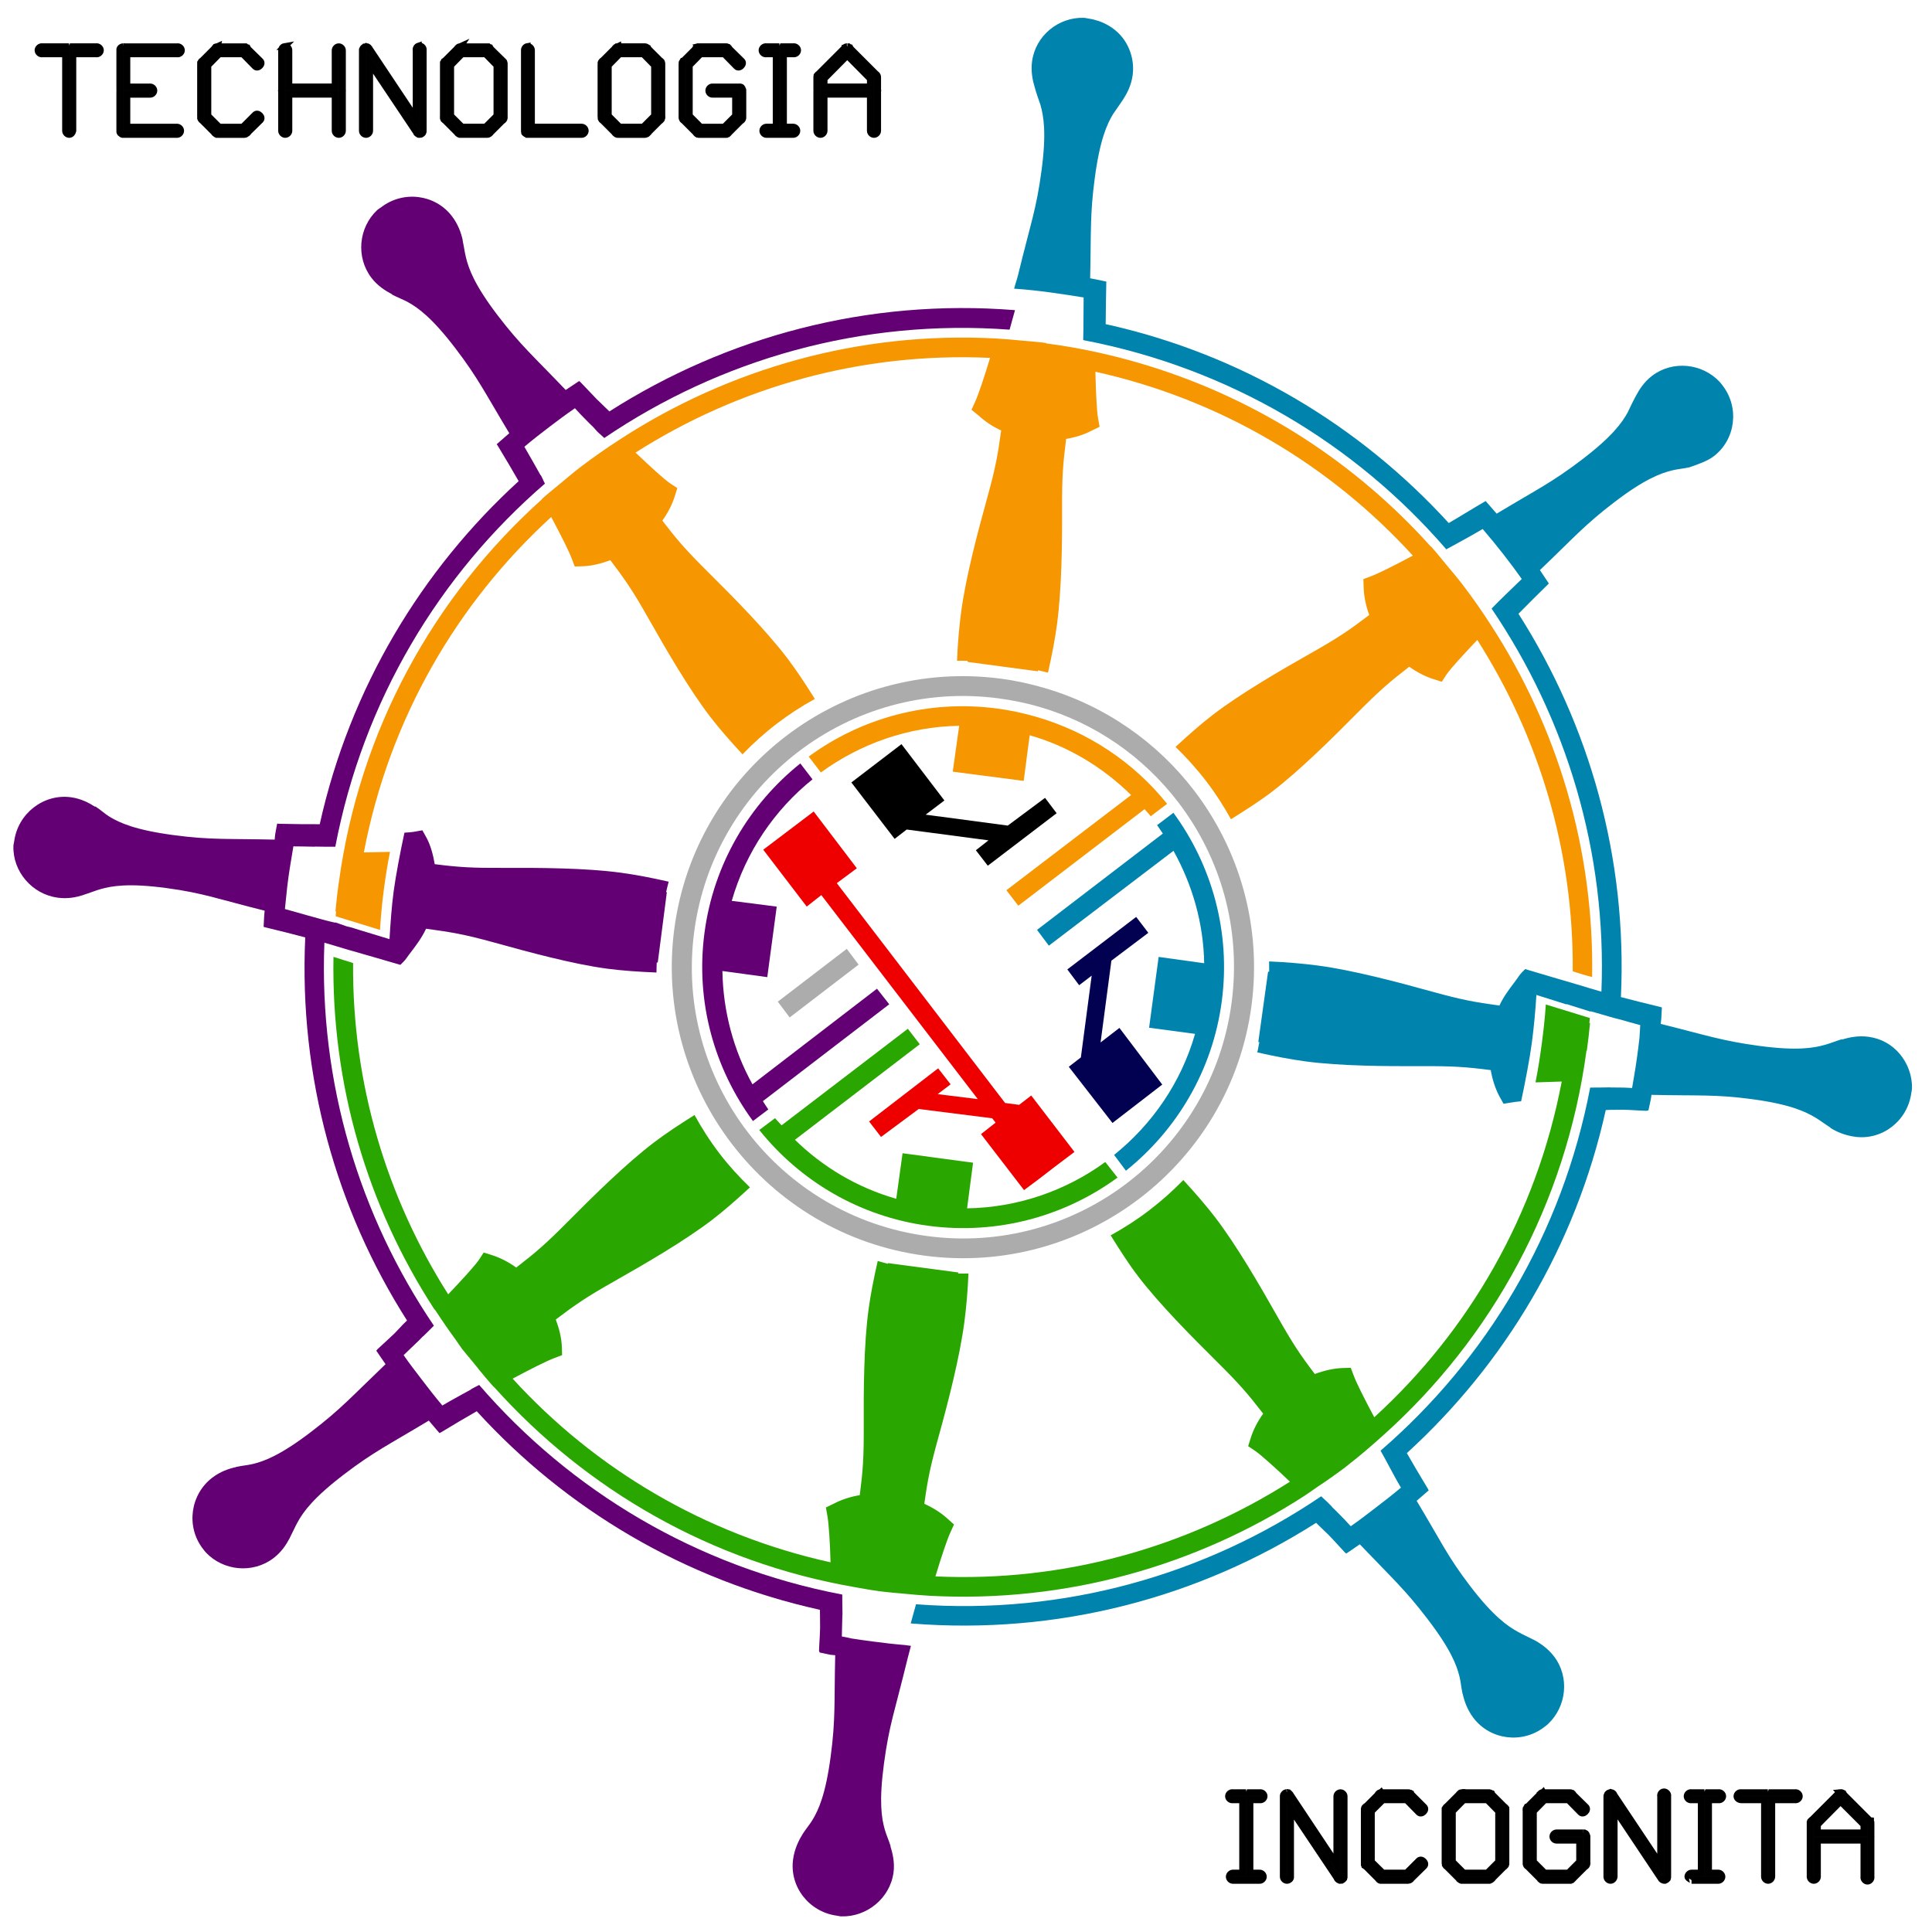 <?xml version="1.0" encoding="UTF-8" standalone="no"?>
<!-- Created with Inkscape (http://www.inkscape.org/) -->

<svg
   xmlns:dc="http://purl.org/dc/elements/1.1/"
   xmlns:cc="http://creativecommons.org/ns#"
   xmlns:rdf="http://www.w3.org/1999/02/22-rdf-syntax-ns#"
   xmlns:svg="http://www.w3.org/2000/svg"
   xmlns="http://www.w3.org/2000/svg"
   xmlns:xlink="http://www.w3.org/1999/xlink"
   xmlns:sodipodi="http://sodipodi.sourceforge.net/DTD/sodipodi-0.dtd"
   xmlns:inkscape="http://www.inkscape.org/namespaces/inkscape"
   width="177.165"
   height="177.165"
   id="svg2"
   version="1.1"
   inkscape:version="0.48.1 r9760"
   sodipodi:docname="techinc_studysmd19.svg">
  <defs
     id="defs4">
    <linearGradient
       id="linearGradient3834">
      <stop
         id="stop3836"
         offset="0"
         style="stop-color:#000000;stop-opacity:1;" />
      <stop
         id="stop3838"
         offset="1"
         style="stop-color:#1a1200;stop-opacity:1;" />
    </linearGradient>
    <linearGradient
       id="linearGradient3803">
      <stop
         style="stop-color:#dfded4;stop-opacity:1;"
         offset="0"
         id="stop3805" />
      <stop
         style="stop-color:#b4aaa3;stop-opacity:1;"
         offset="1"
         id="stop3807" />
    </linearGradient>
    <clipPath
       clipPathUnits="userSpaceOnUse"
       id="clipPath4403">
      <path
         inkscape:connector-curvature="0"
         d="m 180,180 5580,0 0,7740 -5580,0 0,-7740 z"
         id="path4405" />
    </clipPath>
    <clipPath
       clipPathUnits="userSpaceOnUse"
       id="clipPath6692">
      <path
         inkscape:connector-curvature="0"
         d="m 180,180 5580,0 0,7740 -5580,0 0,-7740 z"
         id="path6694" />
    </clipPath>
    <clipPath
       clipPathUnits="userSpaceOnUse"
       id="clipPath3654">
      <path
         inkscape:connector-curvature="0"
         d="m 180,180 5580,0 0,7740 -5580,0 0,-7740 z"
         id="path3656-2" />
    </clipPath>
    <clipPath
       clipPathUnits="userSpaceOnUse"
       id="clipPath3654-7">
      <path
         inkscape:connector-curvature="0"
         d="m 180,180 5580,0 0,7740 -5580,0 0,-7740 z"
         id="path3656-7" />
    </clipPath>
    <radialGradient
       inkscape:collect="always"
       xlink:href="#linearGradient3803"
       id="radialGradient3809"
       cx="325.734"
       cy="1205.963"
       fx="325.734"
       fy="1205.963"
       r="84.54"
       gradientTransform="matrix(1,0,0,1,0,0.023)"
       gradientUnits="userSpaceOnUse" />
    <radialGradient
       inkscape:collect="always"
       xlink:href="#linearGradient3803"
       id="radialGradient3821"
       gradientUnits="userSpaceOnUse"
       gradientTransform="matrix(1,0,0,1,0,-219.977)"
       cx="325.734"
       cy="1205.963"
       fx="325.734"
       fy="1205.963"
       r="84.54" />
    <radialGradient
       inkscape:collect="always"
       xlink:href="#linearGradient3834"
       id="radialGradient3902"
       cx="341.06"
       cy="583.357"
       fx="341.06"
       fy="583.357"
       r="84.54"
       gradientTransform="matrix(1,0,0,1,140,319.993)"
       gradientUnits="userSpaceOnUse" />
    <radialGradient
       inkscape:collect="always"
       xlink:href="#linearGradient3834"
       id="radialGradient5590"
       gradientUnits="userSpaceOnUse"
       gradientTransform="matrix(1,0,0,1,-101.674,-1596.255)"
       cx="325.734"
       cy="1205.963"
       fx="325.734"
       fy="1205.963"
       r="84.54" />
    <radialGradient
       inkscape:collect="always"
       xlink:href="#linearGradient3834"
       id="radialGradient5592"
       gradientUnits="userSpaceOnUse"
       gradientTransform="matrix(1,0,0,1,-101.674,-1596.255)"
       cx="325.734"
       cy="1205.963"
       fx="325.734"
       fy="1205.963"
       r="84.54" />
    <radialGradient
       inkscape:collect="always"
       xlink:href="#linearGradient3834"
       id="radialGradient6783"
       gradientUnits="userSpaceOnUse"
       gradientTransform="matrix(1,0,0,1,-77.549,-716.255)"
       cx="325.734"
       cy="1205.963"
       fx="325.734"
       fy="1205.963"
       r="84.54" />
    <radialGradient
       inkscape:collect="always"
       xlink:href="#linearGradient3834"
       id="radialGradient7069"
       gradientUnits="userSpaceOnUse"
       gradientTransform="matrix(1,0,0,1,-77.549,-716.255)"
       cx="325.734"
       cy="1205.963"
       fx="325.734"
       fy="1205.963"
       r="84.54" />
    <radialGradient
       inkscape:collect="always"
       xlink:href="#linearGradient3834"
       id="radialGradient4186"
       gradientUnits="userSpaceOnUse"
       gradientTransform="matrix(2.775,0,0,2.775,-555.288,-2853.576)"
       cx="330.283"
       cy="1203.732"
       fx="330.283"
       fy="1203.732"
       r="84.54" />
    <radialGradient
       inkscape:collect="always"
       xlink:href="#linearGradient3834"
       id="radialGradient3047"
       gradientUnits="userSpaceOnUse"
       gradientTransform="matrix(2.775,0,0,2.775,-537.744,-2853.576)"
       cx="330.283"
       cy="1203.732"
       fx="330.283"
       fy="1203.732"
       r="84.54" />
  </defs>
  <sodipodi:namedview
     id="base"
     pagecolor="#ffffff"
     bordercolor="#666666"
     borderopacity="1.0"
     inkscape:pageopacity="0.0"
     inkscape:pageshadow="2"
     inkscape:zoom="2"
     inkscape:cx="130.36976"
     inkscape:cy="73.230615"
     inkscape:document-units="px"
     inkscape:current-layer="g7652"
     showgrid="false"
     inkscape:window-width="1280"
     inkscape:window-height="742"
     inkscape:window-x="0"
     inkscape:window-y="26"
     inkscape:window-maximized="1"
     showguides="true"
     inkscape:guide-bbox="true"
     units="mm" />
  <g
     inkscape:groupmode="layer"
     id="layer2"
     inkscape:label="Layer"
     transform="translate(0,-875.197)" />
  <g
     inkscape:label="Layer 1"
     inkscape:groupmode="layer"
     id="layer1"
     transform="translate(0,-875.197)">
    <g
       id="g7656"
       transform="matrix(0.97,0,0,0.97,7.906,-17.837)">
      <g
         transform="matrix(0.24,0,0,0.24,120.546,1013.416)"
         id="g7652">
        <g
           id="g44110"
           transform="translate(-291.932,-686.898)">
          <path
             inkscape:connector-curvature="0"
             d="m 89.42,318.659 c -0.061,0.027 -0.119,0.055 -0.176,0.088 -0.03,-7e-4 -0.058,-7e-4 -0.088,0 -0.12,0.012 -0.238,0.045 -0.352,0.088 -0.03,0.027 -0.06,0.058 -0.088,0.088 -0.061,0.027 -0.119,0.054 -0.176,0.088 -0.098,0.076 -0.187,0.165 -0.264,0.264 l -0.088,0.088 c -0.033,0.057 -0.062,0.116 -0.088,0.176 l -0.088,0.088 -9.757,9.761 c -0.129,0.07 -0.249,0.159 -0.352,0.264 l -0.088,0.088 c -0.063,0.053 -0.122,0.112 -0.176,0.176 -7.2e-4,0.03 -7.2e-4,0.059 0,0.088 -0.063,0.054 -0.122,0.112 -0.176,0.176 -7.39e-4,0.03 -7.39e-4,0.058 0,0.088 -0.044,0.113 -0.073,0.232 -0.088,0.352 -0.002,0.059 -0.002,0.117 0,0.176 -0.012,0.088 -0.012,0.176 0,0.264 l 0,4.749 c -0.03,0.174 -0.03,0.354 0,0.528 l 0,15.565 c 0,0.783 0.712,1.495 1.494,1.495 0.782,0 1.494,-0.712 1.494,-1.495 l 0,-14.334 18.108,0 0,14.334 c 0,0.783 0.712,1.495 1.494,1.495 0.782,0 1.494,-0.712 1.494,-1.495 l 0,-15.39 c 0.088,-0.284 0.088,-0.595 0,-0.879 l 0,-4.485 c 0.012,-0.117 0.012,-0.235 0,-0.352 1.8e-4,-0.391 -0.162,-0.78 -0.44,-1.055 l -0.352,-0.264 c -0.027,-0.03 -0.058,-0.06 -0.088,-0.088 l -9.757,-9.761 -0.088,-0.176 c -0.027,-0.03 -0.057,-0.06 -0.088,-0.088 l -0.089,-0.174 c -0.03,-7.5e-4 -0.058,-7.5e-4 -0.088,0 -0.027,-0.061 -0.054,-0.119 -0.088,-0.176 -0.085,-0.037 -0.173,-0.067 -0.264,-0.088 -0.056,-0.033 -0.116,-0.062 -0.176,-0.088 -0.027,-0.03 -0.058,-0.06 -0.088,-0.088 -0.058,-0.002 -0.117,-0.002 -0.176,0 -0.03,-7.2e-4 -0.058,-7.2e-4 -0.088,0 -0.03,-7.2e-4 -0.059,-7.2e-4 -0.088,0 -0.027,-0.03 -0.057,-0.06 -0.088,-0.088 z m 0,3.606 9.054,9.146 0,3.166 -18.108,0 0,-3.166 z"
             style="font-size:medium;font-style:normal;font-variant:normal;font-weight:normal;font-stretch:normal;text-indent:0;text-align:start;text-decoration:none;line-height:normal;letter-spacing:normal;word-spacing:normal;text-transform:none;direction:ltr;block-progression:tb;writing-mode:lr-tb;text-anchor:start;baseline-shift:baseline;color:#000000;fill:#040300;fill-opacity:1;fill-rule:nonzero;stroke:#000000;stroke-width:2.568;stroke-miterlimit:4;stroke-opacity:1;stroke-dasharray:none;marker:none;visibility:visible;display:inline;overflow:visible;enable-background:accumulate;font-family:Sans;-inkscape-font-specification:Sans"
             id="path44093" />
          <path
             inkscape:connector-curvature="0"
             id="path44091"
             d="m 62.873,318.659 c -0.061,0.027 -0.119,0.055 -0.176,0.088 l -0.264,0 -4.835,0 c -0.862,-0.186 -1.796,0.569 -1.796,1.451 0,0.882 0.934,1.637 1.796,1.451 l 3.78,0 0,28.756 -3.78,0 c -0.782,0 -1.494,0.712 -1.494,1.495 0,0.783 0.712,1.495 1.494,1.495 l 5.011,0 0.615,0 4.923,0 c 0.782,0 1.494,-0.712 1.494,-1.495 0,-0.783 -0.712,-1.495 -1.494,-1.495 l -3.78,0 0,-28.756 3.78,0 c 0.862,0.186 1.796,-0.569 1.796,-1.451 0,-0.882 -0.934,-1.637 -1.796,-1.451 l -4.835,0 -0.176,0 c -0.085,-0.037 -0.173,-0.067 -0.264,-0.088 z"
             style="font-size:medium;font-style:normal;font-variant:normal;font-weight:normal;font-stretch:normal;text-indent:0;text-align:start;text-decoration:none;line-height:normal;letter-spacing:normal;word-spacing:normal;text-transform:none;direction:ltr;block-progression:tb;writing-mode:lr-tb;text-anchor:start;baseline-shift:baseline;color:#000000;fill:#040300;fill-opacity:1;fill-rule:nonzero;stroke:#000000;stroke-width:2.568;stroke-miterlimit:4;stroke-opacity:1;stroke-dasharray:none;marker:none;visibility:visible;display:inline;overflow:visible;enable-background:accumulate;font-family:Sans;-inkscape-font-specification:Sans" />
          <path
             inkscape:connector-curvature="0"
             id="path44089"
             d="m 30.964,318.659 c -0.03,0.027 -0.06,0.057 -0.088,0.088 -0.087,-0.012 -0.176,-0.012 -0.264,0 -0.03,-7e-4 -0.058,-7e-4 -0.088,0 -0.124,0.043 -0.243,0.102 -0.352,0.176 -0.136,0.096 -0.255,0.216 -0.352,0.352 l -0.088,0.088 c -0.002,0.059 -0.002,0.118 0,0.176 l -0.088,0.088 -4.395,4.397 -0.44,0.352 c -0.03,0.027 -0.06,0.057 -0.088,0.088 -0.03,-7.2e-4 -0.058,-7.2e-4 -0.088,0 -0.033,0.056 -0.062,0.115 -0.088,0.176 -0.034,0.056 -0.062,0.115 -0.088,0.176 -0.03,0.027 -0.06,0.058 -0.088,0.088 -0.033,0.057 -0.062,0.115 -0.088,0.176 -0.024,0.145 -0.024,0.294 0,0.44 l 0,0.264 c -0.002,0.058 -0.002,0.117 0,0.176 l 0,20.226 c -0.012,0.117 -0.012,0.235 0,0.352 l 0,0.088 c -0.002,0.179 0.027,0.359 0.088,0.528 0.042,0.124 0.102,0.243 0.176,0.352 0.027,0.03 0.058,0.06 0.088,0.088 0.027,0.03 0.058,0.06 0.088,0.088 l 0.439,0.352 4.483,4.485 0.088,0.088 c 0.027,0.061 0.054,0.12 0.088,0.176 l 0.175,0.177 c 0.122,0.144 0.273,0.264 0.44,0.352 0.03,7.4e-4 0.058,7.4e-4 0.088,0 0.113,0.043 0.232,0.073 0.352,0.088 0.03,7.4e-4 0.059,7.4e-4 0.088,0 0.03,7.4e-4 0.058,7.4e-4 0.088,0 l 0.264,0 10.021,0 0.264,0 c 0.059,0.002 0.117,0.002 0.176,0 0.03,-0.027 0.06,-0.058 0.088,-0.088 0.03,7.4e-4 0.059,7.4e-4 0.088,0 0.03,7.4e-4 0.059,7.4e-4 0.088,0 0.06,-0.027 0.119,-0.055 0.176,-0.088 0.06,-0.027 0.119,-0.055 0.176,-0.088 0.03,7.3e-4 0.058,7.3e-4 0.088,0 0.098,-0.076 0.187,-0.165 0.264,-0.264 l 0.088,-0.176 c 0.03,-0.027 0.06,-0.058 0.088,-0.088 l 4.571,-4.573 c 0.461,-0.199 0.805,-0.647 0.879,-1.143 0.002,-0.058 0.002,-0.117 0,-0.176 7.28e-4,-0.03 7.28e-4,-0.058 0,-0.088 0.012,-0.117 0.012,-0.235 0,-0.352 l 0,-9.937 c 0.012,-0.087 0.012,-0.176 0,-0.264 0.002,-0.059 0.002,-0.117 0,-0.176 -0.027,-0.061 -0.054,-0.12 -0.088,-0.176 7.4e-4,-0.03 7.4e-4,-0.058 0,-0.088 -0.027,-0.061 -0.054,-0.119 -0.088,-0.176 -0.051,-0.191 -0.142,-0.372 -0.264,-0.528 -0.027,-0.03 -0.058,-0.06 -0.088,-0.088 -0.03,-7.2e-4 -0.059,-7.2e-4 -0.088,0 -0.027,-0.03 -0.058,-0.06 -0.088,-0.088 -0.03,-7.3e-4 -0.059,-7.3e-4 -0.088,0 -0.081,-0.068 -0.17,-0.127 -0.264,-0.176 -0.03,-7e-4 -0.059,-7e-4 -0.088,0 -0.088,-0.012 -0.176,-0.012 -0.264,0 -0.03,-7e-4 -0.059,-7e-4 -0.088,0 l -0.44,0 -10.109,0 c -0.782,0 -1.494,0.712 -1.494,1.495 0,0.783 0.712,1.495 1.494,1.495 l 9.054,0 0,8.442 -4.395,4.397 -9.318,0 -4.395,-4.397 0,-19.875 4.395,-4.485 9.318,0 4.835,4.925 c 1.105,1.105 3.215,-1.006 2.11,-2.111 l -4.923,-4.837 -0.088,-0.176 c -0.027,-0.03 -0.057,-0.06 -0.088,-0.088 l -0.176,-0.177 c 7.28e-4,-0.03 7.28e-4,-0.058 0,-0.088 -0.027,-0.03 -0.058,-0.06 -0.088,-0.088 -0.03,-7.4e-4 -0.059,-7.4e-4 -0.088,0 -0.056,-0.034 -0.115,-0.062 -0.176,-0.088 -0.057,-0.034 -0.116,-0.062 -0.176,-0.088 -0.056,-0.034 -0.115,-0.062 -0.176,-0.088 -0.03,-7.4e-4 -0.059,-7.4e-4 -0.088,0 -0.058,-0.002 -0.117,-0.002 -0.176,0 -0.03,-7.4e-4 -0.058,-7.4e-4 -0.088,0 -0.058,-0.002 -0.117,-0.002 -0.176,0 l -0.264,0 -9.757,0 -0.264,0 c -0.03,-7.4e-4 -0.059,-7.4e-4 -0.088,0 -0.027,-0.03 -0.058,-0.06 -0.088,-0.088 z"
             style="font-size:medium;font-style:normal;font-variant:normal;font-weight:normal;font-stretch:normal;text-indent:0;text-align:start;text-decoration:none;line-height:normal;letter-spacing:normal;word-spacing:normal;text-transform:none;direction:ltr;block-progression:tb;writing-mode:lr-tb;text-anchor:start;baseline-shift:baseline;color:#000000;fill:#040300;fill-opacity:1;fill-rule:nonzero;stroke:#000000;stroke-width:2.568;stroke-miterlimit:4;stroke-opacity:1;stroke-dasharray:none;marker:none;visibility:visible;display:inline;overflow:visible;enable-background:accumulate;font-family:Sans;-inkscape-font-specification:Sans" />
          <path
             inkscape:connector-curvature="0"
             d="m -0.858,318.659 c -0.06,0.027 -0.119,0.055 -0.176,0.088 -0.03,-7e-4 -0.058,-7e-4 -0.088,0 -0.058,-0.002 -0.117,-0.002 -0.176,0 -0.03,0.027 -0.06,0.057 -0.088,0.088 -0.03,-6.9e-4 -0.058,-6.9e-4 -0.088,0 -0.061,0.027 -0.119,0.054 -0.176,0.088 -0.063,0.054 -0.122,0.112 -0.176,0.176 -0.03,0.027 -0.06,0.058 -0.088,0.088 -0.03,0.027 -0.059,0.058 -0.088,0.088 l -0.088,0.088 c -0.033,0.057 -0.062,0.116 -0.088,0.176 l -0.088,0.088 -4.484,4.486 c -0.207,0.103 -0.389,0.255 -0.527,0.44 -0.03,0.027 -0.06,0.058 -0.088,0.088 -0.068,0.081 -0.127,0.17 -0.176,0.264 -0.037,0.085 -0.067,0.173 -0.088,0.264 -7.29e-4,0.03 -7.29e-4,0.058 0,0.088 -0.03,0.174 -0.03,0.354 0,0.528 l 0,20.578 c -0.024,0.145 -0.024,0.294 0,0.44 0.027,0.03 0.058,0.06 0.088,0.088 -0.002,0.058 -0.002,0.117 0,0.176 -7.19e-4,0.03 -7.19e-4,0.058 0,0.088 0.027,0.06 0.054,0.119 0.088,0.176 0.027,0.03 0.058,0.06 0.088,0.088 0.027,0.06 0.054,0.119 0.088,0.176 0.122,0.144 0.272,0.264 0.44,0.352 l 4.571,4.573 0.088,0.088 c 0.027,0.06 0.054,0.119 0.088,0.176 l 0.176,0.176 c 0.21,0.224 0.491,0.38 0.791,0.44 0.088,0.012 0.176,0.012 0.264,0 0.059,0.002 0.117,0.002 0.176,0 l 0.176,0 9.933,0 0.264,0 c 0.03,7.5e-4 0.058,7.5e-4 0.088,0 0.09,-0.02 0.179,-0.051 0.264,-0.088 0.03,7.3e-4 0.058,7.3e-4 0.088,0 0.06,-0.027 0.119,-0.055 0.176,-0.088 0.09,-0.02 0.179,-0.05 0.264,-0.088 0.063,-0.054 0.122,-0.113 0.176,-0.176 l 0.264,-0.264 c 7.41e-4,-0.03 7.41e-4,-0.059 0,-0.088 l 4.571,-4.573 c 0.061,-0.027 0.119,-0.055 0.176,-0.088 l 0.264,-0.264 c 0.064,-0.054 0.122,-0.112 0.176,-0.176 7.1e-4,-0.03 7.1e-4,-0.058 0,-0.088 0.03,-0.027 0.06,-0.057 0.088,-0.088 0.081,-0.136 0.141,-0.285 0.176,-0.44 0.056,-0.23 0.056,-0.474 0,-0.704 l 0,-20.314 c 0.012,-0.117 0.012,-0.235 0,-0.352 7.41e-4,-0.03 7.41e-4,-0.059 0,-0.088 7.41e-4,-0.031 7.41e-4,-0.059 0,-0.088 -0.014,-0.12 -0.044,-0.238 -0.088,-0.352 -0.02,-0.09 -0.05,-0.179 -0.088,-0.264 -0.027,-0.03 -0.057,-0.06 -0.088,-0.088 -0.053,-0.064 -0.113,-0.122 -0.176,-0.176 l -0.44,-0.352 -4.395,-4.397 c -0.027,-0.03 -0.057,-0.06 -0.088,-0.088 l -0.088,-0.176 c -0.027,-0.03 -0.058,-0.06 -0.088,-0.088 l -0.175,-0.177 c 7.4e-4,-0.03 7.4e-4,-0.059 0,-0.088 -0.108,-0.074 -0.227,-0.133 -0.352,-0.176 -0.057,-0.034 -0.115,-0.062 -0.176,-0.088 -0.113,-0.043 -0.231,-0.073 -0.352,-0.088 -0.058,-0.002 -0.117,-0.002 -0.176,0 -0.058,-0.002 -0.117,-0.002 -0.176,0 l -0.264,0 -9.669,0 -0.352,0 c -0.03,-7.3e-4 -0.058,-7.3e-4 -0.088,0 7.29e-4,-0.03 7.29e-4,-0.058 0,-0.088 z m 0.615,2.99 9.318,0 4.395,4.485 0,19.874 -4.395,4.397 -9.318,0 -4.395,-4.397 0,-19.874 z"
             style="font-size:medium;font-style:normal;font-variant:normal;font-weight:normal;font-stretch:normal;text-indent:0;text-align:start;text-decoration:none;line-height:normal;letter-spacing:normal;word-spacing:normal;text-transform:none;direction:ltr;block-progression:tb;writing-mode:lr-tb;text-anchor:start;baseline-shift:baseline;color:#000000;fill:#040300;fill-opacity:1;fill-rule:nonzero;stroke:#000000;stroke-width:2.568;stroke-miterlimit:4;stroke-opacity:1;stroke-dasharray:none;marker:none;visibility:visible;display:inline;overflow:visible;enable-background:accumulate;font-family:Sans;-inkscape-font-specification:Sans"
             id="path44087" />
          <path
             inkscape:connector-curvature="0"
             id="path44085"
             d="m -36.572,318.659 c -0.723,0.123 -1.29,0.851 -1.231,1.583 l 0,31.219 c -0.002,0.058 -0.002,0.117 0,0.176 -0.024,0.145 -0.024,0.294 0,0.44 -7.19e-4,0.03 -7.19e-4,0.058 0,0.088 0.02,0.09 0.05,0.179 0.088,0.264 -7.17e-4,0.03 -7.17e-4,0.059 0,0.088 0.027,0.03 0.058,0.06 0.088,0.088 -0.002,0.059 -0.002,0.118 0,0.176 0.027,0.03 0.058,0.06 0.088,0.088 0.21,0.224 0.491,0.38 0.791,0.44 0.027,0.03 0.058,0.06 0.088,0.088 0.03,7.5e-4 0.058,7.5e-4 0.088,0 0.03,7.5e-4 0.058,7.5e-4 0.088,0 0.03,7.5e-4 0.058,7.5e-4 0.088,0 0.03,7.5e-4 0.058,7.5e-4 0.088,0 l 0.264,0 20.833,0 c 0.782,0 1.494,-0.712 1.494,-1.495 0,-0.783 -0.712,-1.495 -1.494,-1.495 l -19.691,0 0,-30.163 c 0.054,-0.813 -0.68,-1.59 -1.494,-1.583 -0.058,-0.002 -0.117,-0.002 -0.176,0 z"
             style="font-size:medium;font-style:normal;font-variant:normal;font-weight:normal;font-stretch:normal;text-indent:0;text-align:start;text-decoration:none;line-height:normal;letter-spacing:normal;word-spacing:normal;text-transform:none;direction:ltr;block-progression:tb;writing-mode:lr-tb;text-anchor:start;baseline-shift:baseline;color:#000000;fill:#040300;fill-opacity:1;fill-rule:nonzero;stroke:#000000;stroke-width:2.568;stroke-miterlimit:4;stroke-opacity:1;stroke-dasharray:none;marker:none;visibility:visible;display:inline;overflow:visible;enable-background:accumulate;font-family:Sans;-inkscape-font-specification:Sans" />
          <path
             inkscape:connector-curvature="0"
             d="m -62.943,318.659 c -0.061,0.027 -0.119,0.055 -0.176,0.088 -0.03,-7e-4 -0.058,-7e-4 -0.088,0 -0.03,-7e-4 -0.058,-7e-4 -0.088,0 -0.09,0.02 -0.179,0.051 -0.264,0.088 -0.03,0.027 -0.06,0.058 -0.088,0.088 -0.06,0.027 -0.119,0.054 -0.176,0.088 -0.063,0.054 -0.122,0.112 -0.176,0.176 l -0.176,0.176 c -0.033,0.056 -0.062,0.116 -0.088,0.176 l -0.088,0.088 -4.483,4.485 c -0.129,0.07 -0.248,0.159 -0.352,0.264 l -0.088,0.088 c -0.06,0.027 -0.119,0.054 -0.176,0.088 -0.074,0.109 -0.133,0.227 -0.176,0.352 -0.002,0.058 -0.002,0.118 0,0.176 -0.03,0.027 -0.06,0.057 -0.088,0.088 -7.51e-4,0.03 -7.51e-4,0.058 0,0.088 -0.03,0.174 -0.03,0.354 0,0.528 l 0,20.402 c -0.043,0.202 -0.043,0.413 0,0.616 -7.51e-4,0.03 -7.51e-4,0.058 0,0.088 -7.51e-4,0.03 -7.51e-4,0.058 0,0.088 0.027,0.06 0.054,0.119 0.088,0.176 0.027,0.06 0.054,0.119 0.088,0.176 0.027,0.03 0.058,0.06 0.088,0.088 -7.51e-4,0.03 -7.51e-4,0.058 0,0.088 0.027,0.03 0.057,0.06 0.088,0.088 0.027,0.03 0.058,0.06 0.088,0.088 0.103,0.105 0.222,0.194 0.352,0.264 l 4.571,4.573 0.352,0.44 c 0.103,0.105 0.222,0.194 0.352,0.264 0.085,0.037 0.173,0.067 0.264,0.088 0.056,0.034 0.115,0.062 0.176,0.088 0.058,0.002 0.117,0.002 0.176,0 0.03,7.6e-4 0.058,7.6e-4 0.088,0 l 0.264,0 10.021,0 0.264,0 c 0.09,-0.02 0.179,-0.05 0.264,-0.088 0.03,7.1e-4 0.058,7.1e-4 0.088,0 0.03,7.1e-4 0.058,7.1e-4 0.088,0 0.061,-0.027 0.119,-0.055 0.176,-0.088 0.199,-0.077 0.38,-0.199 0.527,-0.352 l 0.088,-0.176 c 0.03,-0.027 0.06,-0.058 0.088,-0.088 l 4.571,-4.573 c 0.461,-0.199 0.805,-0.647 0.879,-1.143 0.002,-0.059 0.002,-0.117 0,-0.176 7.4e-4,-0.03 7.4e-4,-0.059 0,-0.088 0.012,-0.117 0.012,-0.235 0,-0.352 l 0,-20.402 c 0.012,-0.117 0.012,-0.235 0,-0.352 7.4e-4,-0.03 7.4e-4,-0.058 0,-0.088 7.4e-4,-0.03 7.4e-4,-0.058 0,-0.088 -0.012,-0.12 -0.044,-0.239 -0.088,-0.352 -0.02,-0.09 -0.05,-0.179 -0.088,-0.264 -0.027,-0.03 -0.058,-0.06 -0.088,-0.088 -0.053,-0.063 -0.113,-0.122 -0.176,-0.176 l -0.264,-0.264 c -0.027,-0.03 -0.058,-0.06 -0.088,-0.088 l -4.571,-4.485 -0.088,-0.176 c -0.027,-0.03 -0.058,-0.06 -0.088,-0.088 l -0.088,-0.174 c -0.03,-7.5e-4 -0.059,-7.5e-4 -0.088,0 7.39e-4,-0.03 7.39e-4,-0.058 0,-0.088 -0.027,-0.03 -0.058,-0.06 -0.088,-0.088 -0.056,-0.034 -0.115,-0.062 -0.176,-0.088 -0.03,-7.4e-4 -0.058,-7.4e-4 -0.088,0 -0.057,-0.034 -0.115,-0.062 -0.176,-0.088 -0.027,-0.03 -0.057,-0.06 -0.088,-0.088 -0.059,-0.002 -0.117,-0.002 -0.176,0 -0.03,-7.3e-4 -0.058,-7.3e-4 -0.088,0 -0.058,-0.002 -0.117,-0.002 -0.176,0 -0.058,-0.002 -0.117,-0.002 -0.176,0 l -0.264,0 -9.669,0 -0.352,0 c -0.03,-7.3e-4 -0.058,-7.3e-4 -0.088,0 7.38e-4,-0.03 7.38e-4,-0.059 0,-0.088 z m 0.615,2.99 9.318,0 4.395,4.485 0,19.874 -4.395,4.397 -9.318,0 -4.395,-4.397 0,-19.874 z"
             style="font-size:medium;font-style:normal;font-variant:normal;font-weight:normal;font-stretch:normal;text-indent:0;text-align:start;text-decoration:none;line-height:normal;letter-spacing:normal;word-spacing:normal;text-transform:none;direction:ltr;block-progression:tb;writing-mode:lr-tb;text-anchor:start;baseline-shift:baseline;color:#000000;fill:#040300;fill-opacity:1;fill-rule:nonzero;stroke:#000000;stroke-width:2.568;stroke-miterlimit:4;stroke-opacity:1;stroke-dasharray:none;marker:none;visibility:visible;display:inline;overflow:visible;enable-background:accumulate;font-family:Sans;-inkscape-font-specification:Sans"
             id="path44083" />
          <path
             inkscape:connector-curvature="0"
             id="path44081"
             d="m -132.212,318.659 c -0.723,0.123 -1.29,0.851 -1.231,1.583 l 0,15.39 c -0.088,0.284 -0.088,0.595 0,0.879 l 0,15.39 c 0,0.783 0.712,1.495 1.494,1.495 0.782,0 1.494,-0.712 1.494,-1.495 l 0,-14.334 18.108,0 0,14.334 c 0,0.783 0.712,1.495 1.494,1.495 0.782,0 1.494,-0.712 1.494,-1.495 l 0,-15.565 c 0.043,-0.202 0.043,-0.413 0,-0.616 l 0,-15.477 c 0,-0.783 -0.712,-1.495 -1.494,-1.495 -0.782,0 -1.494,0.712 -1.494,1.495 l 0,14.334 -18.108,0 0,-14.334 c 0.058,-0.843 -0.739,-1.641 -1.582,-1.583 -0.058,-0.002 -0.117,-0.002 -0.176,0 z"
             style="font-size:medium;font-style:normal;font-variant:normal;font-weight:normal;font-stretch:normal;text-indent:0;text-align:start;text-decoration:none;line-height:normal;letter-spacing:normal;word-spacing:normal;text-transform:none;direction:ltr;block-progression:tb;writing-mode:lr-tb;text-anchor:start;baseline-shift:baseline;color:#000000;fill:#040300;fill-opacity:1;fill-rule:nonzero;stroke:#000000;stroke-width:2.568;stroke-miterlimit:4;stroke-opacity:1;stroke-dasharray:none;marker:none;visibility:visible;display:inline;overflow:visible;enable-background:accumulate;font-family:Sans;-inkscape-font-specification:Sans" />
          <path
             inkscape:connector-curvature="0"
             id="path44079"
             d="m -158.584,318.659 c -0.061,0.027 -0.119,0.055 -0.176,0.088 -0.03,-7e-4 -0.058,-7e-4 -0.088,0 -0.03,-7e-4 -0.059,-7e-4 -0.088,0 -0.06,0.027 -0.119,0.055 -0.176,0.088 -0.03,-6.9e-4 -0.058,-6.9e-4 -0.088,0 -0.03,0.027 -0.06,0.058 -0.088,0.088 -0.06,0.027 -0.12,0.054 -0.176,0.088 -0.03,-7.3e-4 -0.058,-7.3e-4 -0.088,0 -0.068,0.081 -0.127,0.17 -0.176,0.264 l -0.088,0.088 c -0.034,0.057 -0.062,0.116 -0.088,0.176 l -0.088,0.088 -4.483,4.485 c -0.129,0.07 -0.248,0.159 -0.352,0.264 l -0.088,0.088 c -0.03,0.027 -0.06,0.057 -0.088,0.088 -0.03,0.027 -0.06,0.057 -0.088,0.088 -0.034,0.056 -0.062,0.115 -0.088,0.176 -0.037,0.085 -0.067,0.173 -0.088,0.264 -0.03,0.027 -0.06,0.058 -0.088,0.088 -0.002,0.059 -0.002,0.118 0,0.176 -0.024,0.145 -0.024,0.294 0,0.44 l 0,20.578 c -0.024,0.145 -0.024,0.294 0,0.44 -7.2e-4,0.03 -7.2e-4,0.058 0,0.088 0.027,0.06 0.054,0.12 0.088,0.176 -7e-4,0.03 -7e-4,0.059 0,0.088 0.027,0.061 0.054,0.119 0.088,0.176 0.027,0.03 0.058,0.06 0.088,0.088 0.049,0.094 0.108,0.182 0.176,0.264 0.103,0.105 0.222,0.194 0.352,0.264 l 4.571,4.573 0.088,0.088 c 0.027,0.061 0.055,0.119 0.088,0.176 l 0.174,0.178 c 0.103,0.105 0.222,0.194 0.352,0.264 0.113,0.043 0.231,0.073 0.352,0.088 0.027,0.03 0.057,0.06 0.088,0.088 0.058,0.002 0.117,0.002 0.176,0 0.087,0.012 0.176,0.012 0.264,0 l 0.176,0 9.933,0 0.264,0 c 0.03,7.3e-4 0.058,7.3e-4 0.088,0 0.09,-0.02 0.179,-0.05 0.264,-0.088 0.03,7.6e-4 0.059,7.6e-4 0.088,0 0.061,-0.027 0.12,-0.055 0.176,-0.088 0.161,-0.061 0.31,-0.151 0.441,-0.263 l 0.264,-0.264 c 7.2e-4,-0.03 7.2e-4,-0.058 0,-0.088 l 5.011,-4.925 c 1.105,-1.105 -1.005,-3.216 -2.11,-2.111 l -4.835,4.837 -9.318,0 -4.395,-4.397 0,-19.874 4.395,-4.485 9.318,0 4.835,4.925 c 1.105,1.105 3.215,-1.006 2.11,-2.111 l -4.923,-4.837 -0.088,-0.176 c -0.027,-0.03 -0.058,-0.06 -0.088,-0.088 l -0.088,-0.176 c -0.03,-7.1e-4 -0.058,-7.1e-4 -0.088,0 7.4e-4,-0.03 7.4e-4,-0.059 0,-0.088 -0.109,-0.074 -0.227,-0.133 -0.352,-0.176 -0.056,-0.033 -0.116,-0.062 -0.176,-0.088 -0.027,-0.03 -0.057,-0.06 -0.088,-0.088 -0.058,-0.002 -0.117,-0.002 -0.176,0 -0.03,-7.3e-4 -0.058,-7.3e-4 -0.088,0 -0.058,-0.002 -0.118,-0.002 -0.176,0 -0.058,-0.002 -0.117,-0.002 -0.176,0 l -0.264,0 -9.669,0 -0.352,0 c -0.03,-7.3e-4 -0.058,-7.3e-4 -0.088,0 7.5e-4,-0.03 7.5e-4,-0.059 0,-0.088 z"
             style="font-size:medium;font-style:normal;font-variant:normal;font-weight:normal;font-stretch:normal;text-indent:0;text-align:start;text-decoration:none;line-height:normal;letter-spacing:normal;word-spacing:normal;text-transform:none;direction:ltr;block-progression:tb;writing-mode:lr-tb;text-anchor:start;baseline-shift:baseline;color:#000000;fill:#040300;fill-opacity:1;fill-rule:nonzero;stroke:#000000;stroke-width:2.568;stroke-miterlimit:4;stroke-opacity:1;stroke-dasharray:none;marker:none;visibility:visible;display:inline;overflow:visible;enable-background:accumulate;font-family:Sans;-inkscape-font-specification:Sans" />
          <path
             inkscape:connector-curvature="0"
             id="path44077"
             d="m -195.767,318.659 c -7.5e-4,0.03 -7.5e-4,0.058 0,0.088 -0.03,-7e-4 -0.058,-7e-4 -0.088,0 -0.215,0.012 -0.426,0.074 -0.615,0.176 -0.207,0.103 -0.389,0.255 -0.527,0.44 -0.033,0.057 -0.062,0.115 -0.087,0.176 -7.3e-4,0.031 -7.3e-4,0.059 0,0.088 -0.033,0.056 -0.062,0.116 -0.088,0.176 -0.002,0.058 -0.002,0.117 0,0.176 -7.4e-4,0.03 -7.4e-4,0.059 0,0.088 -0.024,0.145 -0.024,0.294 0,0.44 -0.002,0.058 -0.002,0.117 0,0.176 l 0,14.95 c -0.002,0.059 -0.002,0.117 0,0.176 -0.03,0.174 -0.03,0.354 0,0.528 -0.002,0.059 -0.002,0.117 0,0.176 l 0,14.95 c -0.002,0.058 -0.002,0.117 0,0.176 -0.024,0.145 -0.024,0.294 0,0.44 -7.4e-4,0.03 -7.4e-4,0.059 0,0.088 -0.002,0.059 -0.002,0.117 0,0.176 0.051,0.191 0.142,0.372 0.264,0.528 0.103,0.105 0.222,0.194 0.352,0.264 0.081,0.068 0.17,0.127 0.264,0.176 0.085,0.037 0.173,0.067 0.264,0.088 0.03,7.2e-4 0.058,7.2e-4 0.088,0 0.087,0.012 0.176,0.012 0.264,0 l 0.264,0 20.833,0 c 0.782,0 1.494,-0.712 1.494,-1.495 0,-0.783 -0.712,-1.495 -1.494,-1.495 l -19.691,0 0,-12.839 9.142,0 c 0.782,0 1.494,-0.712 1.494,-1.495 0,-0.783 -0.712,-1.495 -1.494,-1.495 l -9.142,0 0,-12.927 19.691,0 c 0.862,0.186 1.797,-0.569 1.797,-1.451 0,-0.882 -0.934,-1.637 -1.797,-1.451 l -20.745,0 -0.088,0 c -0.113,-0.043 -0.231,-0.073 -0.352,-0.088 z"
             style="font-size:medium;font-style:normal;font-variant:normal;font-weight:normal;font-stretch:normal;text-indent:0;text-align:start;text-decoration:none;line-height:normal;letter-spacing:normal;word-spacing:normal;text-transform:none;direction:ltr;block-progression:tb;writing-mode:lr-tb;text-anchor:start;baseline-shift:baseline;color:#000000;fill:#040300;fill-opacity:1;fill-rule:nonzero;stroke:#000000;stroke-width:2.568;stroke-miterlimit:4;stroke-opacity:1;stroke-dasharray:none;marker:none;visibility:visible;display:inline;overflow:visible;enable-background:accumulate;font-family:Sans;-inkscape-font-specification:Sans" />
          <path
             inkscape:connector-curvature="0"
             id="path44075"
             d="m -217.04,318.659 c -0.06,0.027 -0.12,0.055 -0.176,0.088 l -0.264,0 -10.109,0 c -0.862,-0.186 -1.796,0.569 -1.796,1.451 0,0.882 0.934,1.637 1.796,1.451 l 9.054,0 0,30.251 c 0,0.783 0.712,1.495 1.494,1.495 0.782,0 1.351,-0.725 1.494,-1.495 l 0,-30.251 9.054,0 c 0.862,0.186 1.797,-0.569 1.797,-1.451 0,-0.882 -0.934,-1.637 -1.797,-1.451 l -10.109,0 -0.176,0 c -0.085,-0.037 -0.173,-0.067 -0.264,-0.088 z"
             style="font-size:medium;font-style:normal;font-variant:normal;font-weight:normal;font-stretch:normal;text-indent:0;text-align:start;text-decoration:none;line-height:normal;letter-spacing:normal;word-spacing:normal;text-transform:none;direction:ltr;block-progression:tb;writing-mode:lr-tb;text-anchor:start;baseline-shift:baseline;color:#000000;fill:#040300;fill-opacity:1;fill-rule:nonzero;stroke:#000000;stroke-width:2.568;stroke-miterlimit:4;stroke-opacity:1;stroke-dasharray:none;marker:none;visibility:visible;display:inline;overflow:visible;enable-background:accumulate;font-family:Sans;-inkscape-font-specification:Sans" />
          <path
             inkscape:connector-curvature="0"
             id="path3841"
             d="m -79.47,318.483 c -0.696,0.235 -1.141,1.045 -0.967,1.759 l 0,26.822 -18.284,-27.437 -0.088,-0.176 c -0.027,-0.03 -0.057,-0.06 -0.088,-0.088 -0.07,-0.129 -0.159,-0.249 -0.264,-0.352 -0.081,-0.068 -0.17,-0.127 -0.264,-0.176 -0.03,-7.4e-4 -0.058,-7.4e-4 -0.088,0 -0.056,-0.034 -0.115,-0.062 -0.176,-0.088 -0.058,-0.002 -0.117,-0.002 -0.176,0 -0.03,-7.3e-4 -0.058,-7.3e-4 -0.088,0 -0.057,-0.034 -0.115,-0.062 -0.176,-0.088 -0.061,0.027 -0.119,0.054 -0.176,0.088 -0.12,0.012 -0.238,0.044 -0.352,0.088 -0.03,-7.4e-4 -0.058,-7.4e-4 -0.088,0 -0.03,0.027 -0.06,0.057 -0.088,0.088 -0.207,0.103 -0.389,0.255 -0.527,0.44 -0.034,0.056 -0.062,0.116 -0.088,0.176 -0.043,0.113 -0.073,0.231 -0.088,0.352 -7.1e-4,0.03 -7.1e-4,0.059 0,0.088 -0.03,0.027 -0.06,0.058 -0.088,0.088 -0.002,0.059 -0.002,0.117 0,0.176 -0.002,0.059 -0.002,0.117 0,0.176 l 0,31.483 c 0,0.783 0.712,1.495 1.494,1.495 0.782,0 1.494,-0.712 1.494,-1.495 l 0,-26.734 18.196,27.174 0.176,0.264 0,0.088 c 0.027,0.06 0.055,0.119 0.088,0.176 0.103,0.105 0.222,0.194 0.352,0.264 0.081,0.068 0.17,0.127 0.264,0.176 0.059,0.002 0.117,0.002 0.176,0 0.027,0.03 0.057,0.06 0.088,0.088 0.117,0.012 0.235,0.012 0.352,0 0.15,-0.007 0.299,-0.037 0.44,-0.088 0.03,7.4e-4 0.058,7.4e-4 0.088,0 0.094,-0.049 0.182,-0.108 0.264,-0.176 0.175,-0.114 0.326,-0.265 0.44,-0.44 0.037,-0.085 0.067,-0.173 0.088,-0.264 0.037,-0.085 0.067,-0.173 0.088,-0.264 0.002,-0.059 0.002,-0.117 0,-0.176 7.28e-4,-0.03 7.28e-4,-0.059 0,-0.088 0.023,-0.145 0.023,-0.294 0,-0.44 l 0,-31.219 c 0.258,-1.035 -0.929,-2.114 -1.934,-1.759 z"
             style="font-size:medium;font-style:normal;font-variant:normal;font-weight:normal;font-stretch:normal;text-indent:0;text-align:start;text-decoration:none;line-height:normal;letter-spacing:normal;word-spacing:normal;text-transform:none;direction:ltr;block-progression:tb;writing-mode:lr-tb;text-anchor:start;baseline-shift:baseline;color:#000000;fill:#040300;fill-opacity:1;fill-rule:nonzero;stroke:#000000;stroke-width:2.568;stroke-miterlimit:4;stroke-opacity:1;stroke-dasharray:none;marker:none;visibility:visible;display:inline;overflow:visible;enable-background:accumulate;font-family:Sans;-inkscape-font-specification:Sans" />
        </g>
        <path
           inkscape:connector-curvature="0"
           d="m 188.766,323.098 9.142,9.146 0,3.166 -18.196,0 0,-3.166 z m -148.458,-0.616 9.318,0 4.395,4.485 0,19.874 -4.395,4.397 -9.318,0 -4.395,-4.397 0,-19.874 z m 148.194,-2.99 c -0.191,0.051 -0.371,0.142 -0.527,0.264 -0.063,0.054 -0.122,0.112 -0.176,0.176 -0.063,0.053 -0.122,0.112 -0.176,0.176 l -0.087,0.088 c -0.034,0.057 -0.063,0.115 -0.088,0.176 l -0.088,0.088 -9.757,9.761 c -0.207,0.103 -0.389,0.255 -0.527,0.44 -0.031,0.027 -0.06,0.058 -0.088,0.088 -7.2e-4,0.03 -7.2e-4,0.059 0,0.088 -0.034,0.057 -0.063,0.116 -0.088,0.176 -0.031,0.027 -0.06,0.058 -0.088,0.088 -7.4e-4,0.03 -7.4e-4,0.059 0,0.088 0,0.058 0,0.117 0,0.176 -0.031,0.027 -0.06,0.058 -0.088,0.088 0,0.058 0,0.117 0,0.176 0,0.058 0,0.117 0,0.176 l 0,4.837 c 0,0.147 0,0.292 0,0.44 l 0,15.653 c 0,0.783 0.712,1.495 1.494,1.495 0.782,0 1.494,-0.712 1.494,-1.495 l 0,-14.334 18.196,0 0,14.334 c -0.186,0.862 0.569,1.797 1.45,1.797 0.882,0 1.636,-0.935 1.45,-1.797 l 0,-15.39 c 0,-0.058 0,-0.117 0,-0.176 0.043,-0.202 0.043,-0.413 0,-0.616 6.8e-4,-0.03 6.8e-4,-0.058 0,-0.088 l 0,-4.485 c 6.8e-4,-0.03 6.8e-4,-0.058 0,-0.088 0.023,-0.145 0.023,-0.294 0,-0.44 0,-0.058 0,-0.117 0,-0.176 -0.02,-0.09 -0.05,-0.179 -0.088,-0.264 -0.027,-0.03 -0.058,-0.06 -0.088,-0.088 0,-0.03 0,-0.059 0,-0.088 0,-0.03 0,-0.059 0,-0.088 -0.031,-7.4e-4 -0.058,-7.4e-4 -0.087,0 0,-0.03 0,-0.058 0,-0.088 -0.031,-7.3e-4 -0.058,-7.3e-4 -0.088,0 -0.027,-0.03 -0.058,-0.06 -0.088,-0.088 l -0.352,-0.264 c -0.027,-0.03 -0.058,-0.06 -0.088,-0.088 l -9.669,-9.673 c -0.027,-0.03 -0.058,-0.06 -0.088,-0.088 l -0.088,-0.176 c -0.027,-0.03 -0.058,-0.06 -0.087,-0.088 l -0.09,-0.176 c -0.031,-7.4e-4 -0.058,-7.4e-4 -0.087,0 -0.049,-0.094 -0.108,-0.182 -0.176,-0.264 -0.056,-0.034 -0.116,-0.062 -0.176,-0.088 -0.085,-0.037 -0.173,-0.067 -0.264,-0.088 -0.031,-7.5e-4 -0.058,-7.5e-4 -0.088,0 -0.031,-7.5e-4 -0.058,-7.5e-4 -0.087,0 -0.031,-7.5e-4 -0.058,-7.5e-4 -0.088,0 -0.056,-0.034 -0.115,-0.062 -0.176,-0.088 -0.088,-0.012 -0.176,-0.012 -0.264,0 z m -28.268,0 c -0.06,0.027 -0.119,0.055 -0.176,0.088 l -0.264,0 -10.109,0 c -0.862,-0.186 -1.796,0.569 -1.796,1.451 0,0.882 0.915,1.451 1.796,1.451 l 9.054,0 0,30.251 c 0,0.783 0.712,1.495 1.494,1.495 0.782,0 1.452,-0.713 1.494,-1.495 l 0,-30.251 9.054,0 c 0.862,0.186 1.796,-0.569 1.796,-1.451 0,-0.882 -0.934,-1.637 -1.796,-1.451 l -10.109,0 -0.176,0 c -0.085,-0.037 -0.173,-0.067 -0.264,-0.088 z m -24.902,0 c -0.061,0.027 -0.119,0.055 -0.176,0.088 l -0.264,0 -4.835,0 c -0.862,-0.186 -1.796,0.569 -1.796,1.451 0,0.882 0.934,1.637 1.796,1.451 l 3.78,0 0,28.756 -3.78,0 c -0.782,0 -1.494,0.712 -1.494,1.495 0,0.783 2.277,1.495 1.494,1.495 l 5.011,0 0.615,0 4.923,0 c 0.782,0 1.494,-0.712 1.494,-1.495 0,-0.783 -0.712,-1.495 -1.494,-1.495 l -3.78,0 0,-28.756 3.78,0 c 0.862,0.186 1.797,-0.569 1.797,-1.451 0,-0.882 -0.934,-1.637 -1.797,-1.451 l -4.835,0 -0.176,0 c -0.085,-0.037 -0.173,-0.067 -0.264,-0.088 z m -63.819,0 c -0.03,0.027 -0.06,0.057 -0.088,0.088 -0.087,-0.012 -0.176,-0.012 -0.264,0 -0.03,-7.3e-4 -0.059,-7.3e-4 -0.088,0 -0.124,0.043 -0.243,0.102 -0.352,0.176 -0.136,0.096 -0.255,0.216 -0.352,0.352 l -0.088,0.088 c -0.002,0.059 -0.002,0.117 0,0.176 l -0.088,0.088 -4.483,4.485 -0.352,0.264 c -0.03,0.027 -0.06,0.057 -0.088,0.088 -0.03,-7.4e-4 -0.059,-7.4e-4 -0.088,0 -0.033,0.057 -0.062,0.115 -0.088,0.176 -0.033,0.056 -0.062,0.116 -0.087,0.176 -0.068,0.081 -0.127,0.17 -0.176,0.264 -7.4e-4,0.03 -7.4e-4,0.059 0,0.088 -7.4e-4,0.03 -7.4e-4,0.059 0,0.088 -0.056,0.23 -0.056,0.474 0,0.704 l 0,20.226 c -0.012,0.117 -0.012,0.235 0,0.352 l 0,0.088 c -0.002,0.058 -0.002,0.117 0,0.176 -7.4e-4,0.03 -7.4e-4,0.059 0,0.088 0.04,0.222 0.131,0.434 0.264,0.616 0.027,0.03 0.058,0.06 0.088,0.088 0.027,0.03 0.057,0.06 0.088,0.088 l 0.44,0.352 4.483,4.485 0.088,0.088 c 0.027,0.06 0.054,0.119 0.088,0.176 l 0.176,0.176 c 0.123,0.144 0.273,0.264 0.44,0.352 0.03,6.9e-4 0.059,6.9e-4 0.088,0 0.113,0.043 0.231,0.072 0.352,0.088 0.03,7.3e-4 0.059,7.3e-4 0.088,0 0.03,7.3e-4 0.058,7.3e-4 0.087,0 l 0.264,0 10.021,0 0.264,0 c 0.059,0.002 0.117,0.002 0.176,0 0.03,-0.027 0.06,-0.058 0.088,-0.088 0.03,6.9e-4 0.059,6.9e-4 0.087,0 0.03,6.9e-4 0.059,6.9e-4 0.088,0 0.061,-0.027 0.119,-0.054 0.176,-0.088 0.061,-0.027 0.119,-0.055 0.176,-0.088 0.03,7e-4 0.059,7e-4 0.088,0 0.098,-0.076 0.187,-0.165 0.264,-0.264 l 0.088,-0.176 c 0.03,-0.027 0.06,-0.057 0.089,-0.086 l 4.571,-4.573 c 0.461,-0.199 0.805,-0.647 0.879,-1.143 0.043,-0.202 0.043,-0.413 0,-0.616 l 0,-9.937 c 0.012,-0.087 0.012,-0.176 0,-0.264 0.002,-0.059 0.002,-0.117 0,-0.176 -0.02,-0.09 -0.051,-0.179 -0.088,-0.264 -0.034,-0.155 -0.095,-0.304 -0.176,-0.44 -0.027,-0.03 -0.058,-0.06 -0.087,-0.088 -0.049,-0.094 -0.108,-0.182 -0.176,-0.264 -0.056,-0.034 -0.115,-0.062 -0.176,-0.088 -0.03,-7.3e-4 -0.059,-7.3e-4 -0.088,0 -0.081,-0.068 -0.17,-0.127 -0.264,-0.176 -0.03,-7.2e-4 -0.059,-7.2e-4 -0.088,0 -0.03,-7.2e-4 -0.059,-7.2e-4 -0.087,0 -0.059,-0.002 -0.117,-0.002 -0.176,0 -0.03,-7.2e-4 -0.117,0 -0.088,0 l -0.439,0 -10.109,0 c -0.782,0 -1.494,0.712 -1.494,1.495 0,0.783 0.712,1.495 1.494,1.495 l 9.054,0 0,8.442 -4.395,4.397 -9.318,0 -4.395,-4.397 0,-19.874 4.395,-4.485 9.318,0 4.835,4.925 c 1.105,1.105 3.215,-1.006 2.11,-2.111 l -4.923,-4.837 -0.088,-0.176 c -0.027,-0.03 -0.058,-0.06 -0.087,-0.088 l -0.177,-0.177 c 7.3e-4,-0.03 7.3e-4,-0.059 0,-0.088 -0.027,-0.03 -0.057,-0.06 -0.088,-0.088 -0.03,-7.1e-4 -0.059,-7.1e-4 -0.088,0 -0.057,-0.034 -0.115,-0.062 -0.176,-0.088 -0.057,-0.033 -0.115,-0.062 -0.176,-0.088 -0.085,-0.037 -0.173,-0.067 -0.264,-0.088 -0.087,-0.012 -0.176,-0.012 -0.264,0 -0.059,-0.002 -0.117,-0.002 -0.176,0 l -0.264,0 -9.757,0 -0.264,0 c -0.03,-7.1e-4 -0.059,-7.1e-4 -0.088,0 -0.027,-0.03 -0.057,-0.06 -0.088,-0.088 z m -31.821,0 c -7.4e-4,0.03 -7.4e-4,0.058 0,0.088 -0.058,-0.002 -0.117,-0.002 -0.176,0 -0.03,-7.3e-4 -0.058,-7.3e-4 -0.088,0 -0.09,0.02 -0.179,0.05 -0.264,0.088 -0.03,-7.5e-4 -0.058,-7.5e-4 -0.088,0 -0.061,0.027 -0.119,0.055 -0.176,0.088 -0.136,0.096 -0.255,0.216 -0.352,0.352 l -0.088,0.088 c -0.068,0.081 -0.127,0.17 -0.176,0.264 l -4.483,4.485 c -0.129,0.07 -0.248,0.159 -0.352,0.264 l -0.088,0.088 c -0.105,0.103 -0.194,0.222 -0.264,0.352 -0.037,0.085 -0.067,0.173 -0.088,0.264 -0.03,0.027 -0.059,0.057 -0.088,0.088 -7.2e-4,0.03 -7.2e-4,0.059 0,0.088 -7.2e-4,0.03 -7.2e-4,0.058 0,0.088 -0.002,0.059 -0.002,0.117 0,0.176 -0.012,0.088 -0.012,0.176 0,0.264 l 0,20.578 c -0.002,0.058 -0.002,0.117 0,0.176 l 0,0.088 c 0.007,0.15 0.036,0.299 0.088,0.44 -7.1e-4,0.03 -7.1e-4,0.058 0,0.088 0.027,0.03 0.057,0.06 0.088,0.088 -7.4e-4,0.03 -7.4e-4,0.059 0,0.088 0.049,0.094 0.108,0.182 0.176,0.264 0.122,0.144 0.273,0.264 0.44,0.352 l 4.659,4.661 c 0.027,0.061 0.054,0.119 0.088,0.176 l 0.175,0.178 c 0.081,0.068 0.17,0.127 0.264,0.176 0.156,0.122 0.336,0.212 0.527,0.264 0.058,0.002 0.117,0.002 0.176,0 0.03,7.3e-4 0.059,7.3e-4 0.088,0 l 0.352,0 9.933,0 0.264,0 c 0.03,7.3e-4 0.059,7.3e-4 0.088,0 0.03,7.3e-4 0.059,7.3e-4 0.087,0 0.061,-0.027 0.119,-0.054 0.176,-0.088 0.03,7.2e-4 0.059,7.2e-4 0.088,0 0.061,-0.027 0.119,-0.054 0.176,-0.088 0.161,-0.061 0.31,-0.152 0.44,-0.264 l 0.264,-0.264 c 7.3e-4,-0.03 7.3e-4,-0.058 0,-0.088 l 4.571,-4.573 c 0.06,-0.027 0.119,-0.054 0.176,-0.088 l 0.264,-0.264 c 0.063,-0.053 0.122,-0.112 0.176,-0.176 7.2e-4,-0.03 7.2e-4,-0.059 0,-0.088 0.03,-0.027 0.06,-0.057 0.088,-0.088 0.033,-0.057 0.062,-0.115 0.088,-0.176 0.037,-0.085 0.067,-0.173 0.087,-0.264 0.002,-0.059 0.002,-0.117 0,-0.176 7.2e-4,-0.03 7.2e-4,-0.058 0,-0.088 0.023,-0.145 0.023,-0.294 0,-0.44 l 0,-20.314 c 0.012,-0.117 0.012,-0.235 0,-0.352 7.2e-4,-0.03 7.2e-4,-0.058 0,-0.088 7.2e-4,-0.03 7.2e-4,-0.058 0,-0.088 0.002,-0.059 0.002,-0.117 0,-0.176 7.2e-4,-0.03 7.2e-4,-0.059 0,-0.088 7.2e-4,-0.03 7.2e-4,-0.058 0,-0.088 -0.027,-0.03 -0.057,-0.06 -0.087,-0.088 -0.027,-0.061 -0.055,-0.119 -0.088,-0.176 -0.027,-0.03 -0.057,-0.06 -0.088,-0.088 -0.027,-0.03 -0.057,-0.06 -0.088,-0.088 -0.027,-0.03 -0.057,-0.06 -0.088,-0.088 l -0.44,-0.352 -4.395,-4.397 c -0.07,-0.129 -0.159,-0.249 -0.264,-0.352 l -0.088,-0.178 c -0.03,-7.2e-4 -0.059,-7.2e-4 -0.088,0 7.2e-4,-0.03 7.2e-4,-0.058 0,-0.088 -0.108,-0.074 -0.227,-0.133 -0.352,-0.176 -0.057,-0.034 -0.116,-0.062 -0.176,-0.088 -0.113,-0.043 -0.231,-0.072 -0.352,-0.088 -0.059,-0.002 -0.117,-0.002 -0.176,0 -0.059,-0.002 -0.117,-0.002 -0.176,0 l -0.264,0 -9.67,0 -0.264,0 c -0.056,-0.034 -0.116,-0.062 -0.176,-0.088 z m -31.909,0 c -0.03,0.027 -0.06,0.057 -0.088,0.088 -0.058,-0.002 -0.117,-0.002 -0.176,0 -0.03,-7.3e-4 -0.059,-7.3e-4 -0.088,0 -0.03,-7.3e-4 -0.059,-7.3e-4 -0.088,0 -0.124,0.043 -0.243,0.102 -0.352,0.176 -0.098,0.076 -0.187,0.165 -0.264,0.264 l -0.176,0.176 c -0.033,0.056 -0.062,0.115 -0.088,0.176 l 0,0.088 -4.395,4.397 c -0.238,0.09 -0.453,0.244 -0.615,0.44 -0.063,0.054 -0.122,0.112 -0.176,0.176 -0.033,0.057 -0.062,0.115 -0.088,0.176 -0.043,0.113 -0.073,0.232 -0.087,0.352 -7.3e-4,0.03 -7.3e-4,0.058 0,0.088 -7.3e-4,0.03 -7.3e-4,0.059 0,0.088 -0.002,0.059 -0.002,0.117 0,0.176 -0.024,0.145 -0.024,0.294 0,0.44 l 0,20.226 c -0.024,0.145 -0.024,0.294 0,0.44 -0.002,0.058 -0.002,0.117 0,0.176 -7.3e-4,0.03 -7.3e-4,0.058 0,0.088 -0.002,0.058 -0.002,0.117 0,0.176 0.027,0.03 0.057,0.06 0.087,0.088 0.027,0.061 0.054,0.119 0.088,0.176 -7.4e-4,0.03 -7.4e-4,0.059 0,0.088 0.027,0.03 0.058,0.06 0.088,0.088 -7.4e-4,0.03 -7.4e-4,0.058 0,0.088 0.057,0.034 0.116,0.062 0.176,0.088 0.122,0.144 0.273,0.264 0.44,0.352 l 4.483,4.487 0.352,0.44 c 0.053,0.063 0.112,0.122 0.176,0.176 0.081,0.068 0.17,0.127 0.264,0.176 0.085,0.037 0.173,0.067 0.264,0.088 0.03,7.2e-4 0.059,7.2e-4 0.088,0 0.117,0.012 0.235,0.012 0.352,0 l 0.176,0 10.021,0 0.264,0 c 0.15,-0.007 0.299,-0.036 0.44,-0.088 0.061,-0.027 0.119,-0.055 0.176,-0.088 0.199,-0.077 0.38,-0.198 0.527,-0.352 l 0.088,-0.176 c 0.03,-0.027 0.06,-0.057 0.088,-0.088 l 5.011,-4.925 c 1.105,-1.105 -1.005,-3.216 -2.11,-2.111 l -4.835,4.837 -9.318,0 -4.483,-4.397 0,-19.874 4.483,-4.485 9.318,0 4.835,4.925 c 1.105,1.105 3.215,-1.006 2.11,-2.111 l -5.011,-5.013 c -0.027,-0.03 -0.058,-0.06 -0.088,-0.088 l -0.087,-0.176 c -0.03,-7e-4 -0.059,-7e-4 -0.087,0 7.5e-4,-0.03 7.5e-4,-0.058 0,-0.088 -0.057,-0.034 -0.116,-0.062 -0.176,-0.088 -0.027,-0.03 -0.058,-0.06 -0.088,-0.088 -0.03,-7.2e-4 -0.058,-7.2e-4 -0.088,0 -0.057,-0.033 -0.116,-0.062 -0.176,-0.088 -0.085,-0.037 -0.173,-0.067 -0.264,-0.088 -0.088,-0.012 -0.176,-0.012 -0.264,0 -0.059,-0.002 -0.117,-0.002 -0.176,0 l -0.264,0 -9.757,0 -0.264,0 c -0.03,-7.3e-4 -0.058,-7.3e-4 -0.088,0 -0.027,-0.03 -0.058,-0.06 -0.088,-0.088 z m -37.096,0 c -0.061,0.027 -0.119,0.055 -0.176,0.088 -0.058,-0.002 -0.117,-0.002 -0.176,0 -0.09,0.02 -0.179,0.05 -0.264,0.088 -0.167,0.088 -0.317,0.208 -0.44,0.352 -0.03,0.027 -0.06,0.058 -0.087,0.088 -0.105,0.103 -0.194,0.222 -0.264,0.352 -0.044,0.113 -0.073,0.231 -0.088,0.352 -7.2e-4,0.03 -7.2e-4,0.059 0,0.088 -0.002,0.058 -0.002,0.117 0,0.176 -0.012,0.087 0,0.175 0,0.264 l 0,31.395 c 0,0.783 0.712,1.495 1.494,1.495 0.782,0 1.656,-0.729 1.494,-1.495 l 0,-26.734 18.196,27.174 0.088,0.264 c 0.027,0.03 0.057,0.06 0.088,0.088 0.027,0.061 0.054,0.119 0.087,0.176 0.186,0.209 0.434,0.363 0.703,0.44 0.057,0.033 0.115,0.062 0.176,0.088 0.058,0.002 0.117,0.002 0.176,0 0.145,0.024 0.294,0.024 0.44,0 0.03,-0.027 0.06,-0.058 0.088,-0.088 0.229,-0.066 0.442,-0.187 0.615,-0.352 0.098,-0.076 0.187,-0.165 0.264,-0.264 7.6e-4,-0.03 7.6e-4,-0.058 0,-0.088 0.033,-0.056 0.062,-0.116 0.088,-0.176 0.037,-0.085 0.067,-0.173 0.088,-0.264 0.002,-0.059 0.002,-0.117 0,-0.176 7.8e-4,-0.03 7.8e-4,-0.059 0,-0.088 0.012,-0.117 0,-0.234 0,-0.352 l 0,-31.307 c 0,-0.783 -0.712,-1.495 -1.494,-1.495 -0.782,0 -1.494,0.712 -1.494,1.495 l 0,26.734 -18.196,-27.349 -0.088,-0.176 c -0.027,-0.03 -0.057,-0.06 -0.088,-0.088 -0.113,-0.175 -0.264,-0.326 -0.44,-0.44 -0.027,-0.031 -0.057,-0.06 -0.088,-0.088 -0.059,-0.002 -0.117,-0.002 -0.176,0 -0.027,-0.03 -0.058,-0.06 -0.088,-0.088 -0.059,-0.002 -0.117,-0.002 -0.176,0 -0.057,-0.033 -0.115,-0.062 -0.176,-0.088 -0.03,-7.1e-4 -0.058,-7.1e-4 -0.088,0 z m -15.999,0 c -0.06,0.027 -0.12,0.055 -0.176,0.088 l -0.264,0 -4.835,0 c -0.862,-0.186 -1.796,0.569 -1.796,1.451 0,0.882 0.934,1.637 1.796,1.451 l 3.78,0 0,28.756 -3.78,0 c -0.782,0 -1.494,0.712 -1.494,1.495 0,0.783 0.712,1.495 1.494,1.495 l 5.011,0 0.615,0 4.923,0 c 0.783,0 1.494,-0.712 1.494,-1.495 0,-0.783 -0.712,-1.495 -1.494,-1.495 l -3.78,0 0,-28.756 3.78,0 c 0.862,0.186 1.797,-0.569 1.797,-1.451 0,-0.882 -0.934,-1.637 -1.797,-1.451 l -4.835,0 -0.176,0 c -0.085,-0.037 -0.173,-0.067 -0.264,-0.088 z M 118.807,319.317 c -0.696,0.235 -1.141,1.045 -0.967,1.759 l 0,26.822 -18.196,-27.261 c -0.027,-0.061 -0.055,-0.12 -0.088,-0.176 l -0.088,-0.176 c -0.027,-0.03 -0.058,-0.06 -0.088,-0.088 -0.054,-0.063 -0.112,-0.122 -0.176,-0.176 7.2e-4,-0.03 7.2e-4,-0.059 0,-0.088 -0.027,-0.03 -0.058,-0.06 -0.088,-0.088 -0.081,-0.068 -0.17,-0.127 -0.264,-0.176 -0.085,-0.037 -0.173,-0.067 -0.264,-0.088 -0.03,-7.4e-4 -0.058,-7.4e-4 -0.088,0 -0.03,-7.4e-4 -0.059,-7.4e-4 -0.088,0 -0.03,-7.4e-4 -0.059,-7.4e-4 -0.088,0 -0.056,-0.033 -0.115,-0.062 -0.176,-0.088 -0.061,0.027 -0.119,0.055 -0.176,0.088 -0.417,0.044 -0.812,0.273 -1.055,0.616 -0.037,0.085 -0.067,0.173 -0.088,0.264 -0.034,0.056 -0.062,0.115 -0.088,0.176 -7.2e-4,0.03 -7.2e-4,0.058 0,0.088 -0.033,0.057 -0.062,0.116 -0.088,0.176 -0.012,0.117 -0.012,0.235 0,0.352 l 0,31.483 c 0,0.783 0.712,1.495 1.494,1.495 0.782,0 1.411,-0.717 1.494,-1.495 l 0,-26.822 18.196,27.261 c 0.027,0.03 0.058,0.06 0.088,0.088 l 0.088,0.176 c 0.049,0.094 0.108,0.182 0.176,0.264 0.186,0.209 0.434,0.364 0.703,0.44 0.196,0.072 0.407,0.102 0.615,0.088 0.03,7.4e-4 0.059,7.4e-4 0.088,0 0.061,-0.027 0.119,-0.055 0.176,-0.088 0.124,-0.043 0.243,-0.102 0.352,-0.176 0.175,-0.113 0.326,-0.264 0.44,-0.44 0.03,-0.027 0.06,-0.057 0.088,-0.088 0.051,-0.141 0.081,-0.29 0.088,-0.44 0.024,-0.145 0.024,-0.294 0,-0.44 0.012,-0.087 0.012,-0.176 0,-0.264 l 0,-31.219 c 0.258,-1.034 -0.929,-2.114 -1.934,-1.759 z"
           style="font-size:medium;font-style:normal;font-variant:normal;font-weight:normal;font-stretch:normal;text-indent:0;text-align:start;text-decoration:none;line-height:normal;letter-spacing:normal;word-spacing:normal;text-transform:none;direction:ltr;block-progression:tb;writing-mode:lr-tb;text-anchor:start;baseline-shift:baseline;color:#000000;fill:#040300;fill-opacity:1;fill-rule:nonzero;stroke:#000000;stroke-width:2.568;stroke-miterlimit:4;stroke-opacity:1;stroke-dasharray:none;marker:none;visibility:visible;display:inline;overflow:visible;enable-background:accumulate;font-family:Sans;-inkscape-font-specification:Sans"
           id="path3119"
           sodipodi:nodetypes="cccccccccccccccccccccccccccccccssssssscccscscccccccccsccccccccccccccccccccccccccsscsssccscccccccccscccsscccssscccscccccccccccccccccccccccccccccccccccccccccccccccccccccccccccccccccccccccccsssccccccccccccccccccccccccccccccccccccccccccccccccccccccccccccccccccccccccccccccccccccccccccccccccccccccccccccccccccccccccccccccccccccccccccccccccccccccccccccccccccccccccccccccccccccccccccccccccccccccsssccccccccccccccccccssssccccccccccccccccscccsssccssscccsccccccccccccccccccccccccccccssccccccccccccccccccc" />
      </g>
      <g
         transform="matrix(0.374,0.118,-0.118,0.374,35.477,663.321)"
         id="g7632">
        <path
           id="path3187"
           d="m 345.411,584.381 c -0.806,-0.019 -1.615,0.024 -2.437,0.168 -0.411,0.073 -0.783,0.058 -1.177,0.168 -5.909,1.669 -9.819,7.616 -8.741,13.784 0.422,2.414 1.534,4.38 2.522,5.799 0.783,1.243 1.794,2.546 2.522,3.53 1.585,2.398 3.467,6.008 5.043,15.045 1.644,9.414 1.324,12.892 2.185,25.72 0.081,1.206 0.019,2.269 0.084,3.446 5.662,-1.389 11.682,-2.29 16.642,-3.026 0.011,0.04 -0.011,0.049 0,0.084 0.959,3.179 2.082,6.622 2.942,9.666 -0.002,0.032 0.07,0.073 0.084,0.084 35.587,-4.171 69.985,4.109 98.591,21.769 2.314,-2.397 4.923,-5.113 6.892,-7.312 4.339,2.694 8.992,5.881 12.608,8.657 -1.661,3.09 -3.437,6.261 -4.791,8.993 25.065,19.825 44.143,47.484 53.036,80.1 -1.813,0.057 -3.753,0.057 -5.379,0.084 -1.239,0.027 -12.672,0.252 -13.784,0.252 -0.337,0.668 -0.694,1.246 -0.925,2.017 -0.231,0.771 -0.347,1.113 -0.756,2.269 -0.411,1.159 -1.312,3.621 -1.597,5.968 -5.933,1.009 -8.94,1.41 -16.558,1.681 -8.684,0.309 -19.647,0.814 -27.989,2.269 -3.584,0.626 -7.574,1.521 -11.599,2.606 0.258,0.772 0.524,1.572 0.756,2.353 l -0.252,0.084 2.858,16.894 0.252,-0.084 c 0.049,0.831 0.232,1.69 0.252,2.522 4.132,-0.331 8.205,-0.808 11.767,-1.429 8.342,-1.455 18.705,-4.663 26.98,-7.312 7.26,-2.324 10.285,-3.051 16.222,-4.118 1.033,2.024 2.337,3.848 3.782,5.295 l 1.597,1.513 1.849,-0.925 c 0.505,-0.258 1.196,-0.584 2.017,-0.925 -0.44,-4.759 -1.153,-10.613 -1.765,-14.121 -0.674,-3.874 -1.511,-7.678 -2.437,-11.431 l 7.565,0 c 0.029,8e-4 0.055,-0.084 0.084,-0.084 l 1.765,0 c 0.388,0 0.863,0.008 1.261,0 l 2.942,0 c -0.008,-0.027 0.008,-0.057 0,-0.084 0.776,-0.027 1.64,-0.063 2.437,-0.084 0.101,-0.003 0.152,0 0.252,0 1.099,-0.032 2.229,-0.036 3.362,-0.084 0.386,0 0.87,-0.071 1.261,-0.084 1.685,-0.059 3.366,-0.069 5.127,-0.168 0.234,1.016 0.542,1.999 0.756,3.026 0.323,1.551 0.572,3.086 0.841,4.623 0.259,1.487 0.464,2.895 0.672,4.371 0.14,0.99 0.299,2.027 0.42,3.026 -0.637,0.188 -1.309,0.316 -1.933,0.504 l -3.026,0.925 c -0.041,0 -0.045,-0.027 -0.084,0 -0.889,0.276 -1.652,0.567 -2.522,0.841 -0.69,0.223 -1.416,0.46 -2.101,0.672 4.189,35.604 -4.183,70.053 -21.853,98.676 0.514,0.485 1.075,1.019 1.597,1.513 1.865,1.763 3.64,3.61 5.715,5.463 0.021,0.027 0.062,-0.019 0.084,0 -1.394,2.202 -2.875,4.343 -4.371,6.472 -1.431,2.037 -2.844,4.078 -4.371,6.052 -0.027,0 -0.06,0.013 -0.084,0 -0.6,-0.317 -1.182,-0.694 -1.765,-1.009 l -2.69,-1.429 c -0.052,-0.027 -0.116,-0.057 -0.168,-0.084 -0.343,-0.18 -0.674,-0.333 -1.009,-0.504 -0.051,-0.027 -0.034,-0.057 -0.084,-0.084 -0.391,-0.212 -0.851,-0.459 -1.261,-0.672 -0.652,-0.328 -1.297,-0.593 -1.933,-0.925 -20.882,26.378 -50.423,46.005 -85.311,54.213 0.048,1.556 0.108,3.185 0.168,4.791 34.764,-7.965 64.382,-26.891 85.9,-52.532 0.375,0.196 0.786,0.382 1.177,0.588 l 2.69,1.345 c 1.618,0.869 3.241,1.866 4.875,2.774 0.149,0.081 0.275,0.087 0.42,0.168 0.833,-1.019 1.621,-2.072 2.437,-3.11 9.854,5.422 13.617,7.07 21.013,12.271 7.505,5.274 10.02,8.472 11.515,10.927 0.732,1.203 1.118,2.28 1.933,3.698 l 0.084,0.084 c 0.864,1.498 2.197,3.298 4.203,4.707 5.463,3.843 13.054,2.439 16.894,-3.026 0.241,-0.343 0.472,-0.651 0.672,-1.009 2.998,-5.357 1.593,-12.37 -3.53,-15.97 -2.005,-1.409 -4.181,-2.049 -5.884,-2.353 l -0.084,0 c -1.595,-0.285 -2.747,-0.391 -4.118,-0.672 -2.817,-0.573 -6.784,-1.785 -14.289,-7.06 -7.452,-5.237 -9.909,-8.141 -18.491,-15.717 0.675,-1.101 1.361,-2.178 2.017,-3.278 -0.126,-0.108 -0.209,-0.225 -0.336,-0.336 -2.61,-2.281 -5.008,-4.449 -7.396,-6.64 15.95,-27.486 23.797,-59.795 20.845,-93.296 0.4,-0.129 0.758,-0.292 1.177,-0.42 l 2.858,-0.925 c 1.759,-0.528 3.582,-0.915 5.379,-1.429 0.164,-0.048 0.261,-0.207 0.42,-0.252 -0.089,-0.889 -0.153,-1.795 -0.252,-2.69 l -0.168,-1.093 c 10.873,-3.154 14.515,-4.748 23.45,-6.304 9.038,-1.579 13.177,-1.015 15.97,-0.336 1.369,0.333 2.455,0.75 4.034,1.177 l 0.084,0.084 c 1.67,0.449 3.89,0.674 6.304,0.252 6.58,-1.146 10.899,-7.541 9.75,-14.121 -0.072,-0.411 -0.057,-0.699 -0.168,-1.093 -0.834,-2.954 -2.814,-5.48 -5.295,-7.06 -2.481,-1.581 -5.406,-2.219 -8.489,-1.681 -2.416,0.424 -4.38,1.533 -5.8,2.522 l -0.168,0 c -1.329,0.928 -2.194,1.666 -3.362,2.437 -2.399,1.585 -6.009,3.468 -15.045,5.043 -8.919,1.559 -13.024,1.4 -24.291,2.101 l -0.252,-1.261 -0.672,-2.606 c -0.166,0 -0.251,0.002 -0.42,0 -3.312,0.221 -6.608,0.449 -9.75,0.588 -8.624,-32.526 -26.979,-60.259 -51.355,-80.689 1.607,-3.145 3.278,-6.356 4.791,-9.162 -0.995,-0.813 -2.01,-1.637 -3.026,-2.437 5.458,-9.925 6.97,-13.594 12.187,-21.013 5.276,-7.508 8.556,-10.021 11.011,-11.515 1.203,-0.732 2.28,-1.118 3.698,-1.933 1.878,-1.394 3.679,-2.739 4.791,-4.287 3.841,-5.46 2.439,-13.054 -3.026,-16.894 -0.327,-0.258 -0.73,-0.477 -1.009,-0.672 -5.358,-2.998 -12.37,-1.592 -15.97,3.53 -1.411,2.008 -1.965,4.181 -2.269,5.884 -0.299,1.448 -0.485,3.065 -0.672,4.287 -0.575,2.816 -1.785,6.616 -7.06,14.121 -5.215,7.421 -8.216,10.161 -15.717,18.659 -1.119,-0.693 -2.322,-1.431 -3.446,-2.101 -2.364,2.571 -4.822,5.474 -6.892,7.733 -27.482,-15.926 -59.805,-23.802 -93.296,-20.845 -1.016,-3.372 -2.055,-6.783 -2.942,-9.834 -1.41,0.161 -2.657,0.3 -3.95,0.42 -3.143,-10.817 -4.667,-14.535 -6.22,-23.45 -1.577,-9.036 -1.098,-13.179 -0.42,-15.97 0.493,-1.515 0.888,-2.919 1.261,-4.118 0.449,-1.67 0.843,-3.806 0.42,-6.22 -0.571,-3.293 -2.482,-6.122 -5.043,-7.901 -1.926,-1.326 -4.306,-2.045 -6.724,-2.101 z"
           style="font-size:medium;font-style:normal;font-variant:normal;font-weight:normal;font-stretch:normal;text-indent:0;text-align:start;text-decoration:none;line-height:normal;letter-spacing:normal;word-spacing:normal;text-transform:none;direction:ltr;block-progression:tb;writing-mode:lr-tb;text-anchor:start;baseline-shift:baseline;color:#000000;fill:#0084ae;fill-opacity:1;stroke:none;stroke-width:7.926;marker:none;visibility:visible;display:inline;overflow:visible;enable-background:accumulate;font-family:Sans;-inkscape-font-specification:Sans"
           inkscape:connector-curvature="0" />
        <path
           id="path3185"
           d="m 347.176,656.917 c -34.771,7.983 -64.39,27.035 -85.9,52.7 -0.377,-0.194 -0.785,-0.382 -1.177,-0.588 l -2.69,-1.345 c -1.617,-0.871 -3.241,-1.782 -4.875,-2.69 -0.147,-0.083 -0.275,-0.087 -0.42,-0.168 -0.813,0.995 -1.638,2.01 -2.437,3.026 -9.852,-5.415 -13.616,-6.986 -21.013,-12.187 -7.503,-5.277 -10.02,-8.556 -11.515,-11.011 -0.731,-1.205 -1.201,-2.28 -2.017,-3.698 l 0,-0.084 c -0.863,-1.499 -2.197,-3.298 -4.203,-4.707 -5.461,-3.845 -13.054,-2.439 -16.894,3.026 -0.24,0.341 -0.557,0.651 -0.756,1.009 -2.998,5.358 -1.51,12.371 3.614,15.97 2.004,1.411 4.181,1.965 5.884,2.269 l 0.084,0.084 c 1.598,0.281 2.831,0.308 4.203,0.588 2.816,0.576 6.7,1.869 14.205,7.144 7.399,5.203 10.136,8.179 18.575,15.633 -0.689,1.12 -1.431,2.322 -2.101,3.446 0.124,0.11 0.209,0.141 0.336,0.252 2.611,2.279 5.007,4.45 7.396,6.64 -15.902,27.455 -23.776,59.851 -20.845,93.296 -0.364,0.116 -0.712,0.218 -1.093,0.336 l -2.942,0.925 c -1.759,0.528 -3.582,1.083 -5.379,1.597 -0.162,0.048 -0.261,0.035 -0.42,0.084 0.089,0.889 0.237,1.794 0.336,2.69 0.058,0.427 0.194,0.759 0.252,1.177 -10.936,3.176 -14.663,4.744 -23.618,6.304 -9.036,1.577 -13.177,1.099 -15.97,0.42 -1.37,-0.331 -2.455,-0.919 -4.034,-1.345 l -0.084,0.084 c -1.671,-0.447 -3.805,-0.842 -6.22,-0.42 -6.58,1.146 -10.983,7.626 -9.834,14.205 0.07,0.413 0.057,0.782 0.168,1.177 1.67,5.907 7.784,9.735 13.952,8.657 2.413,-0.42 4.212,-1.449 5.631,-2.437 l 0.084,-0.084 c 1.329,-0.928 2.278,-1.749 3.446,-2.522 2.396,-1.582 6.008,-3.466 15.045,-5.043 8.98,-1.566 12.838,-1.219 24.291,-1.933 0.079,0.401 0.173,0.776 0.252,1.177 l 0.672,2.606 c 0.167,0 0.252,0.024 0.42,0 3.375,-0.226 6.723,-0.449 9.918,-0.588 8.628,32.482 26.849,60.275 51.187,80.689 -0.196,0.373 -0.382,0.702 -0.588,1.093 l -1.345,2.774 c -0.871,1.617 -1.866,3.241 -2.774,4.875 -0.081,0.148 -0.088,0.276 -0.168,0.42 1.015,0.833 2.072,1.621 3.11,2.437 -5.414,9.851 -6.986,13.533 -12.187,20.929 -5.274,7.504 -8.556,10.104 -11.011,11.599 -1.202,0.73 -2.28,1.117 -3.698,1.933 l -0.084,0.084 c -1.5,0.865 -3.214,2.113 -4.623,4.118 -3.843,5.464 -2.523,13.139 2.942,16.978 0.342,0.239 0.651,0.473 1.009,0.672 5.358,2.998 12.369,1.51 15.97,-3.614 1.409,-2.006 1.965,-4.097 2.269,-5.8 l 0,-0.084 c 0.283,-1.596 0.392,-2.831 0.672,-4.203 0.575,-2.816 1.869,-6.701 7.144,-14.205 5.201,-7.4 8.18,-10.136 15.633,-18.575 1.121,0.69 2.238,1.432 3.362,2.101 0.109,-0.121 0.225,-0.21 0.336,-0.336 2.281,-2.61 4.449,-5.008 6.64,-7.396 27.486,15.95 59.791,23.717 93.296,20.761 0.129,0.4 0.291,0.843 0.42,1.261 l 0.925,2.858 c 0.529,1.757 0.915,3.583 1.429,5.379 0.047,0.164 0.207,0.175 0.252,0.336 0.89,-0.091 1.71,-0.154 2.606,-0.252 l 1.177,-0.252 c 3.2,11.04 4.737,14.627 6.304,23.618 1.578,9.035 1.1,13.093 0.42,15.886 -0.332,1.368 -0.834,2.454 -1.261,4.034 l 0,0.084 c -0.449,1.67 -0.758,3.974 -0.336,6.388 1.146,6.58 7.541,10.899 14.121,9.75 0.413,-0.073 0.699,-0.055 1.093,-0.168 5.909,-1.668 9.903,-7.7 8.825,-13.868 -0.422,-2.414 -1.617,-4.38 -2.606,-5.8 l 0,-0.084 c -0.927,-1.331 -1.749,-2.195 -2.522,-3.362 -1.583,-2.4 -3.382,-6.009 -4.959,-15.045 -1.643,-9.414 -1.323,-12.892 -2.185,-25.72 -0.079,-1.208 -0.103,-2.184 -0.168,-3.362 -0.485,0.116 -0.945,0.144 -1.429,0.252 -2.537,0.574 -5.068,1.062 -7.649,1.513 -1.652,0.288 -3.378,0.599 -5.043,0.841 -0.335,0.046 -0.674,0.041 -1.009,0.084 -0.455,0.04 -0.977,0.114 -1.429,0.168 -0.207,-0.674 -0.391,-1.355 -0.588,-2.017 l -0.841,-2.942 c -0.011,-0.04 0.013,-0.046 0,-0.084 -0.274,-0.882 -0.572,-1.693 -0.841,-2.522 -0.226,-0.697 -0.458,-1.411 -0.672,-2.101 -35.608,4.187 -70.053,-4.185 -98.676,-21.853 -0.467,0.494 -1.038,1.01 -1.513,1.513 -0.019,0.027 0.019,0.062 0,0.084 -1.763,1.866 -3.526,3.64 -5.379,5.715 -0.019,0.027 -0.065,0.06 -0.084,0.084 -2.203,-1.395 -4.343,-2.875 -6.472,-4.371 -2.037,-1.431 -4.077,-2.844 -6.052,-4.371 0.013,-0.027 -0.013,-0.06 0,-0.084 0.317,-0.598 0.694,-1.265 1.009,-1.849 l 1.429,-2.606 c 0.027,-0.051 0.058,-0.117 0.084,-0.168 0.18,-0.339 0.333,-0.691 0.504,-1.009 0.027,-0.051 0.058,-0.033 0.084,-0.084 0.213,-0.407 0.464,-0.861 0.672,-1.261 0.327,-0.651 0.678,-1.298 1.009,-1.933 -25.049,-19.816 -44.061,-47.501 -52.952,-80.1 1.769,-0.057 3.705,-0.057 5.295,-0.084 1.24,-0.027 12.672,-0.339 13.784,-0.336 0.337,-0.667 0.694,-1.246 0.925,-2.017 0.231,-0.771 0.346,-1.028 0.756,-2.185 0.409,-1.156 1.312,-3.621 1.597,-5.968 5.934,-1.01 9.024,-1.494 16.642,-1.765 8.684,-0.309 19.563,-0.73 27.905,-2.185 3.602,-0.628 7.553,-1.598 11.599,-2.69 -0.259,-0.775 -0.439,-1.572 -0.672,-2.353 l 0.252,0 -3.026,-16.894 -0.168,0.084 c -0.05,-0.854 -0.148,-1.75 -0.168,-2.606 -4.132,0.332 -8.205,0.808 -11.767,1.429 -8.342,1.455 -18.705,4.663 -26.98,7.312 -7.26,2.324 -10.368,3.134 -16.306,4.203 -1.033,-2.025 -2.254,-3.932 -3.698,-5.379 l -1.597,-1.513 -1.933,1.009 c -0.504,0.258 -1.196,0.5 -2.017,0.841 0.44,4.759 1.154,10.696 1.765,14.205 0.675,3.873 1.595,7.594 2.522,11.347 l -7.649,0.084 c -0.027,-0.003 -0.055,0 -0.084,0 l -1.765,0 c -0.386,0 -0.863,0.076 -1.261,0.084 l -2.942,-0.084 c 0.008,0.038 -0.011,0.046 0,0.084 -0.725,0.027 -1.604,0.144 -2.353,0.168 -1.556,0.051 -3.156,0.101 -4.791,0.168 -1.783,0.078 -3.459,0.069 -5.295,0.168 -0.041,10e-4 -0.043,0 -0.084,0 -0.186,-0.829 -0.338,-1.601 -0.504,-2.437 -0.027,-0.116 -0.058,-0.303 -0.084,-0.42 -0.355,-1.61 -0.643,-3.178 -0.925,-4.791 -0.26,-1.491 -0.455,-2.968 -0.672,-4.455 -0.14,-0.959 -0.296,-1.972 -0.42,-2.942 0.038,0 0.047,0.027 0.084,0 0.635,-0.199 1.31,-0.401 1.933,-0.588 l 2.858,-0.841 c 0.042,0 0.128,-0.057 0.168,-0.084 0.888,-0.274 1.652,-0.483 2.522,-0.756 0.692,-0.223 1.417,-0.453 2.101,-0.672 -4.189,-35.609 4.181,-70.051 21.853,-98.676 -0.5,-0.472 -0.985,-1.1 -1.513,-1.597 -0.016,0.024 -0.071,-0.027 -0.084,0 -1.839,-1.707 -3.832,-3.614 -5.8,-5.379 1.384,-2.216 2.871,-4.338 4.371,-6.472 1.434,-2.036 2.919,-4.088 4.455,-6.052 0.598,0.317 1.182,0.694 1.765,1.009 l 2.69,1.429 c 0.054,0.027 0.116,0.057 0.168,0.084 0.34,0.178 0.69,0.333 1.009,0.504 0.459,0.239 0.812,0.53 1.261,0.756 0.653,0.327 1.382,0.593 2.017,0.925 20.876,-26.4 50.415,-46.078 85.311,-54.297 -0.046,-1.559 -0.108,-3.265 -0.168,-4.875 z"
           style="font-size:medium;font-style:normal;font-variant:normal;font-weight:normal;font-stretch:normal;text-indent:0;text-align:start;text-decoration:none;line-height:normal;letter-spacing:normal;word-spacing:normal;text-transform:none;direction:ltr;block-progression:tb;writing-mode:lr-tb;text-anchor:start;baseline-shift:baseline;color:#000000;fill:#620074;fill-opacity:1;stroke:none;stroke-width:7.926;marker:none;visibility:visible;display:inline;overflow:visible;enable-background:accumulate;font-family:Sans;-inkscape-font-specification:Sans"
           inkscape:connector-curvature="0" />
        <path
           id="path3183"
           d="m 382.141,660.027 c -6.442,0.033 -12.962,0.468 -19.5,1.345 -1.969,0.264 -3.909,0.581 -5.884,0.925 -0.019,0.003 -0.064,-0.09 -0.084,-0.084 -2.028,0.353 -3.972,0.83 -5.968,1.261 -1.987,0.429 -3.931,0.842 -5.884,1.345 -31.906,8.222 -59.121,26.289 -78.924,50.262 -1.248,1.511 -2.51,3.066 -3.698,4.623 -1.217,1.594 -2.377,3.15 -3.53,4.791 -1.168,1.662 -2.267,3.414 -3.362,5.127 -1.053,1.634 -2.12,3.202 -3.11,4.875 -0.044,0.073 -0.04,0.18 -0.084,0.252 -17.668,29.968 -25.255,66.11 -18.827,103.046 0.003,0.027 -0.003,0.062 0,0.084 0.383,2.201 0.787,4.311 1.261,6.472 0.064,-0.002 0.105,0.087 0.168,0.084 0.084,0.367 0.166,0.726 0.252,1.093 l 11.179,-0.084 c -0.767,-3.111 -1.458,-6.204 -2.017,-9.414 -0.535,-3.068 -1.019,-6.197 -1.345,-9.246 l -5.968,2.017 c -3.849,-32.543 3.346,-64.084 18.743,-90.691 3.554,3.48 6.578,6.576 7.733,8.069 l 1.261,1.597 1.933,-0.672 c 1.975,-0.713 3.939,-1.905 5.8,-3.362 4.91,3.481 7.365,5.396 12.944,10.59 6.359,5.922 14.421,13.285 21.349,18.155 2.995,2.106 6.534,4.221 10.17,6.304 1.621,-3.246 3.485,-6.436 5.631,-9.498 2.146,-3.061 4.477,-5.858 6.976,-8.489 -3.169,-2.699 -6.355,-5.306 -9.33,-7.396 -6.928,-4.87 -16.566,-9.974 -24.291,-13.952 -6.777,-3.491 -9.419,-5.13 -14.373,-8.573 0.703,-2.164 1.09,-4.342 1.093,-6.388 l 0,-2.185 -2.101,-0.588 c -1.815,-0.588 -5.597,-2.35 -10.086,-4.539 18.88,-22.511 44.562,-39.496 74.637,-47.489 0.062,4.975 -0.013,9.308 -0.252,11.179 l -0.252,2.101 1.933,0.756 c 1.901,0.893 4.042,1.564 6.388,1.849 1.01,5.934 1.41,8.94 1.681,16.558 0.309,8.684 0.814,19.648 2.269,27.989 0.625,3.584 1.51,7.589 2.606,11.599 0.809,-0.271 1.618,-0.514 2.437,-0.756 l 0.084,0.252 16.81,-2.942 0,-0.252 c 0.814,-0.048 1.623,-0.149 2.437,-0.168 -0.332,-4.132 -0.808,-8.204 -1.429,-11.767 -1.457,-8.34 -4.579,-18.705 -7.228,-26.98 -2.323,-7.261 -3.05,-10.368 -4.118,-16.306 2.023,-1.03 3.763,-2.253 5.211,-3.698 l 1.597,-1.513 -1.009,-1.933 c -0.873,-1.71 -2.313,-5.665 -3.95,-10.422 30.991,-2.715 60.9,4.517 86.32,19.248 -3.478,3.553 -6.577,6.578 -8.069,7.733 l -1.597,1.261 0.672,1.933 c 0.714,1.974 1.821,4.023 3.278,5.884 -3.483,4.912 -5.311,7.281 -10.506,12.86 -5.921,6.358 -13.285,14.421 -18.155,21.349 -2.105,2.994 -4.221,6.534 -6.304,10.17 3.246,1.622 6.437,3.486 9.498,5.631 3.084,2.162 5.841,4.456 8.489,6.976 2.698,-3.169 5.305,-6.271 7.396,-9.246 4.87,-6.928 9.974,-16.65 13.952,-24.375 3.491,-6.777 5.13,-9.419 8.573,-14.373 2.161,0.703 4.343,1.091 6.388,1.093 l 2.185,0 0.588,-2.101 c 0.587,-1.814 2.351,-5.597 4.539,-10.086 21.179,17.762 37.463,41.48 45.976,69.258 0.723,0 1.401,0.013 2.269,0 0.795,0 1.71,-0.049 2.606,-0.084 -8.795,-29.606 -26.114,-54.857 -48.749,-73.544 -1.521,-1.256 -3.055,-2.503 -4.623,-3.698 -1.568,-1.205 -3.174,-2.393 -4.791,-3.53 -1.667,-1.172 -3.414,-2.258 -5.127,-3.362 -1.634,-1.054 -3.201,-2.119 -4.875,-3.11 -0.072,-0.043 -0.179,-0.041 -0.252,-0.084 -23.047,-13.592 -49.748,-21.158 -77.663,-21.013 z"
           style="font-size:medium;font-style:normal;font-variant:normal;font-weight:normal;font-stretch:normal;text-indent:0;text-align:start;text-decoration:none;line-height:normal;letter-spacing:normal;word-spacing:normal;text-transform:none;direction:ltr;block-progression:tb;writing-mode:lr-tb;text-anchor:start;baseline-shift:baseline;color:#000000;fill:#f69600;fill-opacity:1;stroke:none;stroke-width:7.926;marker:none;visibility:visible;display:inline;overflow:visible;enable-background:accumulate;font-family:Sans;-inkscape-font-specification:Sans"
           inkscape:connector-curvature="0" />
        <path
           id="path3167"
           d="m 530.658,777.95 -11.095,0.084 c 0.768,3.109 1.373,6.205 1.933,9.414 0.534,3.07 1.019,6.197 1.345,9.246 l 5.968,-2.101 c 3.853,32.583 -3.3,64.142 -18.743,90.775 -3.569,-3.492 -6.574,-6.572 -7.733,-8.069 l -1.261,-1.597 -1.933,0.672 c -1.975,0.713 -4.023,1.905 -5.884,3.362 -4.911,-3.48 -7.281,-5.395 -12.86,-10.59 -6.359,-5.922 -14.421,-13.286 -21.349,-18.155 -2.974,-2.092 -6.476,-4.234 -10.086,-6.304 -1.611,3.217 -3.504,6.38 -5.631,9.414 -2.162,3.084 -4.54,5.926 -7.06,8.573 3.169,2.699 6.271,5.306 9.246,7.396 6.926,4.872 16.65,9.973 24.375,13.952 6.778,3.49 9.419,5.13 14.373,8.573 -0.702,2.162 -1.091,4.343 -1.093,6.388 l 0,2.185 2.017,0.588 c 1.816,0.587 5.681,2.35 10.17,4.539 -18.889,22.483 -44.585,39.505 -74.637,47.489 -0.053,-4.978 0.013,-9.305 0.252,-11.179 l 0.252,-2.101 -1.849,-0.841 c -1.901,-0.893 -4.126,-1.48 -6.472,-1.765 -1.011,-5.932 -1.326,-9.024 -1.597,-16.642 -0.309,-8.684 -0.898,-19.563 -2.353,-27.905 -0.625,-3.584 -1.52,-7.575 -2.606,-11.599 -0.784,0.264 -1.562,0.523 -2.353,0.756 l -0.084,-0.252 -16.81,2.942 0,0.168 c -0.854,0.048 -1.666,0.062 -2.522,0.084 0.333,4.174 0.801,8.338 1.429,11.935 1.455,8.342 4.664,18.704 7.312,26.98 2.325,7.258 3.05,10.285 4.118,16.222 -2.026,1.034 -3.848,2.337 -5.295,3.782 l -1.597,1.513 1.009,1.933 c 0.868,1.7 2.406,5.613 4.034,10.338 -31.008,2.74 -60.98,-4.432 -86.404,-19.164 3.493,-3.569 6.573,-6.574 8.069,-7.733 l 1.597,-1.261 -0.672,-1.933 c -0.713,-1.975 -1.905,-3.939 -3.362,-5.8 3.481,-4.91 5.395,-7.365 10.59,-12.944 5.922,-6.359 13.285,-14.421 18.155,-21.349 2.106,-2.995 4.221,-6.534 6.304,-10.17 -3.246,-1.621 -6.353,-3.402 -9.414,-5.547 -3.084,-2.162 -5.926,-4.54 -8.573,-7.06 -2.699,3.169 -5.305,6.354 -7.396,9.33 -4.869,6.927 -9.973,16.566 -13.952,24.291 -3.49,6.776 -5.13,9.419 -8.573,14.373 -2.162,-0.702 -4.343,-1.091 -6.388,-1.093 l -2.185,0 -0.588,2.101 c -0.588,1.815 -2.35,5.597 -4.539,10.086 -21.136,-17.755 -37.38,-41.5 -45.892,-69.258 -0.747,0 -1.459,-0.027 -2.353,0 -0.81,0 -1.693,-0.021 -2.606,0 8.782,29.664 25.99,54.934 48.665,73.628 0.106,0.091 0.312,0.163 0.42,0.252 1.104,0.907 2.232,1.815 3.362,2.69 1.147,0.888 2.275,1.751 3.446,2.606 0.751,0.552 1.423,1.145 2.185,1.681 0.821,0.575 1.772,1.123 2.606,1.681 0.81,0.542 1.616,1.072 2.437,1.597 0.046,0.032 0.037,0.055 0.084,0.084 1.498,0.959 3.01,1.948 4.539,2.858 0.218,0.129 0.453,0.208 0.672,0.336 28.384,16.709 62.263,24.383 97.163,19.668 1.961,-0.256 3.936,-0.501 5.884,-0.841 2.029,-0.354 4.056,-0.83 6.052,-1.261 1.988,-0.431 3.931,-0.841 5.884,-1.345 31.89,-8.216 59.116,-26.235 78.924,-50.178 0.797,-0.966 1.576,-2.042 2.353,-3.026 0.453,-0.576 0.901,-1.099 1.345,-1.681 0.964,-1.255 1.936,-2.496 2.858,-3.782 0.228,-0.321 0.446,-0.602 0.672,-0.925 0.176,-0.25 0.33,-0.505 0.504,-0.756 2.138,-3.077 4.145,-6.354 6.052,-9.582 17.697,-29.963 25.174,-66.092 18.743,-103.046 -0.002,-0.027 0.087,0.021 0.084,0 -0.384,-2.2 -0.786,-4.397 -1.261,-6.556 -0.041,0.001 -0.127,0 -0.168,0 -0.092,-0.406 -0.159,-0.775 -0.252,-1.177 z"
           style="font-size:medium;font-style:normal;font-variant:normal;font-weight:normal;font-stretch:normal;text-indent:0;text-align:start;text-decoration:none;line-height:normal;letter-spacing:normal;word-spacing:normal;text-transform:none;direction:ltr;block-progression:tb;writing-mode:lr-tb;text-anchor:start;baseline-shift:baseline;color:#000000;fill:#2aa600;fill-opacity:1;stroke:none;stroke-width:7.926;marker:none;visibility:visible;display:inline;overflow:visible;enable-background:accumulate;font-family:Sans;-inkscape-font-specification:Sans"
           inkscape:connector-curvature="0" />
        <path
           id="path3157"
           d="m 381.384,741.64 c -3.52,0.077 -7.101,0.381 -10.674,1.009 -38.111,6.695 -63.685,43.079 -56.986,81.193 6.701,38.115 43.166,63.682 81.277,56.986 38.11,-6.7 63.684,-43.083 56.986,-81.193 -3.35,-19.058 -14.137,-35.004 -28.829,-45.303 -11.937,-8.368 -26.52,-13.025 -41.773,-12.692 z m 0.168,4.707 c 14.235,-0.323 27.715,4.044 38.831,11.851 13.682,9.608 23.685,24.404 26.812,42.193 6.252,35.573 -17.379,69.476 -52.952,75.73 -35.574,6.25 -69.475,-17.458 -75.73,-53.036 -6.252,-35.576 17.462,-69.48 53.036,-75.73 3.335,-0.586 6.717,-0.934 10.002,-1.009 z"
           style="font-size:medium;font-style:normal;font-variant:normal;font-weight:normal;font-stretch:normal;text-indent:0;text-align:start;text-decoration:none;line-height:normal;letter-spacing:normal;word-spacing:normal;text-transform:none;direction:ltr;block-progression:tb;writing-mode:lr-tb;text-anchor:start;baseline-shift:baseline;color:#000000;fill:#acacac;fill-opacity:1;stroke:none;stroke-width:7.926;marker:none;visibility:visible;display:inline;overflow:visible;enable-background:accumulate;font-family:Sans;-inkscape-font-specification:Sans"
           inkscape:connector-curvature="0" />
        <path
           id="path4019"
           d="m 381.3,748.869 c -3.073,0.086 -6.215,0.377 -9.33,0.925 -16.611,2.919 -30.586,12.088 -39.84,24.711 l 3.95,2.774 c 6.947,-9.438 16.761,-16.88 28.409,-20.761 l 1.849,11.011 16.978,-3.026 -1.933,-10.927 c 9.843,-0.269 19.261,2.118 27.653,6.388 l -21.769,30.931 3.866,2.69 22.021,-31.351 c 0.624,0.384 1.324,0.77 1.933,1.177 l 2.858,-4.034 c -10.566,-7.078 -23.328,-10.878 -36.646,-10.506 z"
           style="font-size:medium;font-style:normal;font-variant:normal;font-weight:normal;font-stretch:normal;text-indent:0;text-align:start;text-decoration:none;line-height:normal;letter-spacing:normal;word-spacing:normal;text-transform:none;direction:ltr;block-progression:tb;writing-mode:lr-tb;text-anchor:start;baseline-shift:baseline;color:#000000;fill:#f69600;fill-opacity:1;stroke:none;stroke-width:7.926;marker:none;visibility:visible;display:inline;overflow:visible;enable-background:accumulate;font-family:Sans;-inkscape-font-specification:Sans"
           inkscape:connector-curvature="0" />
        <path
           id="path4017"
           d="m 420.048,760.972 -2.858,4.034 c 0.654,0.481 1.299,1.005 1.933,1.513 l -21.937,31.267 3.866,2.774 21.769,-30.847 c 6.769,6.392 12.125,14.393 15.213,23.618 l -10.927,1.849 2.942,16.978 11.011,-1.933 c 0.323,12.274 -3.331,23.956 -9.834,33.704 l 3.866,2.774 c 8.712,-13.004 12.669,-29.281 9.75,-45.892 -2.919,-16.611 -12.172,-30.586 -24.795,-39.84 z"
           style="font-size:medium;font-style:normal;font-variant:normal;font-weight:normal;font-stretch:normal;text-indent:0;text-align:start;text-decoration:none;line-height:normal;letter-spacing:normal;word-spacing:normal;text-transform:none;direction:ltr;block-progression:tb;writing-mode:lr-tb;text-anchor:start;baseline-shift:baseline;color:#000000;fill:#0084ae;fill-opacity:1;stroke:none;stroke-width:7.926;marker:none;visibility:visible;display:inline;overflow:visible;enable-background:accumulate;font-family:Sans;-inkscape-font-specification:Sans"
           inkscape:connector-curvature="0" />
        <path
           id="path4015"
           d="m 352.555,764.922 -8.741,12.44 14.036,9.834 2.101,-3.026 19.584,-3.446 -2.185,3.194 3.866,2.69 12.019,-17.062 -3.782,-2.69 -6.556,9.077 -19.668,3.446 3.278,-4.623 -13.952,-9.834 z"
           style="font-size:medium;font-style:normal;font-variant:normal;font-weight:normal;font-stretch:normal;text-indent:0;text-align:start;text-decoration:none;line-height:normal;letter-spacing:normal;word-spacing:normal;text-transform:none;direction:ltr;block-progression:tb;writing-mode:lr-tb;text-anchor:start;baseline-shift:baseline;color:#000000;fill:#000000;fill-opacity:1;stroke:none;stroke-width:7.926;marker:none;visibility:visible;display:inline;overflow:visible;enable-background:accumulate;font-family:Sans;-inkscape-font-specification:Sans"
           inkscape:connector-curvature="0" />
        <path
           id="path4013"
           d="m 330.702,776.689 c -8.712,13.004 -12.669,29.281 -9.75,45.892 2.919,16.611 12.171,30.502 24.795,39.756 l 2.69,-3.782 c -0.627,-0.463 -1.24,-1.026 -1.849,-1.513 l 22.021,-31.435 -3.95,-2.69 -21.685,31.015 c -6.769,-6.408 -12.048,-14.614 -15.129,-23.87 l 10.758,-1.849 -2.942,-16.894 -10.758,1.933 c -0.323,-12.274 3.247,-24.04 9.75,-33.788 l -3.95,-2.774 z"
           style="font-size:medium;font-style:normal;font-variant:normal;font-weight:normal;font-stretch:normal;text-indent:0;text-align:start;text-decoration:none;line-height:normal;letter-spacing:normal;word-spacing:normal;text-transform:none;direction:ltr;block-progression:tb;writing-mode:lr-tb;text-anchor:start;baseline-shift:baseline;color:#000000;fill:#620074;fill-opacity:1;stroke:none;stroke-width:7.926;marker:none;visibility:visible;display:inline;overflow:visible;enable-background:accumulate;font-family:Sans;-inkscape-font-specification:Sans"
           inkscape:connector-curvature="0" />
        <path
           id="path4011"
           d="m 337.258,786.775 -8.825,12.44 14.121,9.918 2.522,-3.698 50.767,35.553 -9.582,1.765 2.269,-3.194 -4.034,-2.774 -12.019,17.23 3.866,2.69 6.64,-9.162 17.567,-3.194 1.093,0.756 -2.522,3.698 13.952,9.75 2.606,-3.614 2.69,-3.866 3.53,-4.959 -14.036,-9.834 -2.101,3.026 -3.362,0.588 -54.633,-38.327 3.53,-4.875 -14.036,-9.918 z"
           style="font-size:medium;font-style:normal;font-variant:normal;font-weight:normal;font-stretch:normal;text-indent:0;text-align:start;text-decoration:none;line-height:normal;letter-spacing:normal;word-spacing:normal;text-transform:none;direction:ltr;block-progression:tb;writing-mode:lr-tb;text-anchor:start;baseline-shift:baseline;color:#000000;fill:#ef0000;fill-opacity:1;stroke:none;stroke-width:7.926;marker:none;visibility:visible;display:inline;overflow:visible;enable-background:accumulate;font-family:Sans;-inkscape-font-specification:Sans"
           inkscape:connector-curvature="0" />
        <path
           id="path4009"
           d="m 419.039,787.616 -12.019,17.062 3.866,2.774 2.185,-3.11 3.446,19.584 -2.101,3.026 14.121,9.75 8.657,-12.44 -13.952,-9.918 -3.278,4.707 -3.446,-19.584 6.472,-9.077 -3.95,-2.774 z"
           style="font-size:medium;font-style:normal;font-variant:normal;font-weight:normal;font-stretch:normal;text-indent:0;text-align:start;text-decoration:none;line-height:normal;letter-spacing:normal;word-spacing:normal;text-transform:none;direction:ltr;block-progression:tb;writing-mode:lr-tb;text-anchor:start;baseline-shift:baseline;color:#000000;fill:#020051;fill-opacity:1;stroke:none;stroke-width:7.926;marker:none;visibility:visible;display:inline;overflow:visible;enable-background:accumulate;font-family:Sans;-inkscape-font-specification:Sans"
           inkscape:connector-curvature="0" />
        <path
           id="path4007"
           d="m 354.824,815.941 -12.019,17.146 3.866,2.774 12.019,-17.146 -3.866,-2.774 z"
           style="font-size:medium;font-style:normal;font-variant:normal;font-weight:normal;font-stretch:normal;text-indent:0;text-align:start;text-decoration:none;line-height:normal;letter-spacing:normal;word-spacing:normal;text-transform:none;direction:ltr;block-progression:tb;writing-mode:lr-tb;text-anchor:start;baseline-shift:baseline;color:#000000;fill:#acacac;fill-opacity:1;stroke:none;stroke-width:7.926;marker:none;visibility:visible;display:inline;overflow:visible;enable-background:accumulate;font-family:Sans;-inkscape-font-specification:Sans"
           inkscape:connector-curvature="0" />
        <path
           id="path3984-8"
           d="m 374.66,829.893 -22.021,31.351 c -0.648,-0.398 -1.385,-0.754 -2.017,-1.177 l -2.774,3.866 c 13.004,8.712 29.281,12.669 45.892,9.75 16.61,-2.92 30.67,-12.171 39.924,-24.795 l -3.95,-2.69 c -6.947,9.437 -16.761,16.795 -28.409,20.676 l -1.933,-10.927 -16.894,2.942 1.849,10.927 c -9.807,0.264 -19.206,-1.988 -27.569,-6.22 l 21.769,-31.015 -3.866,-2.69 z"
           style="font-size:medium;font-style:normal;font-variant:normal;font-weight:normal;font-stretch:normal;text-indent:0;text-align:start;text-decoration:none;line-height:normal;letter-spacing:normal;word-spacing:normal;text-transform:none;direction:ltr;block-progression:tb;writing-mode:lr-tb;text-anchor:start;baseline-shift:baseline;color:#000000;fill:#2aa600;fill-opacity:1;stroke:none;stroke-width:7.926;marker:none;visibility:visible;display:inline;overflow:visible;enable-background:accumulate;font-family:Sans;-inkscape-font-specification:Sans"
           inkscape:connector-curvature="0" />
      </g>
      <g
         id="g34067"
         transform="translate(74.062,-143.132)" />
    </g>
  </g>
</svg>
